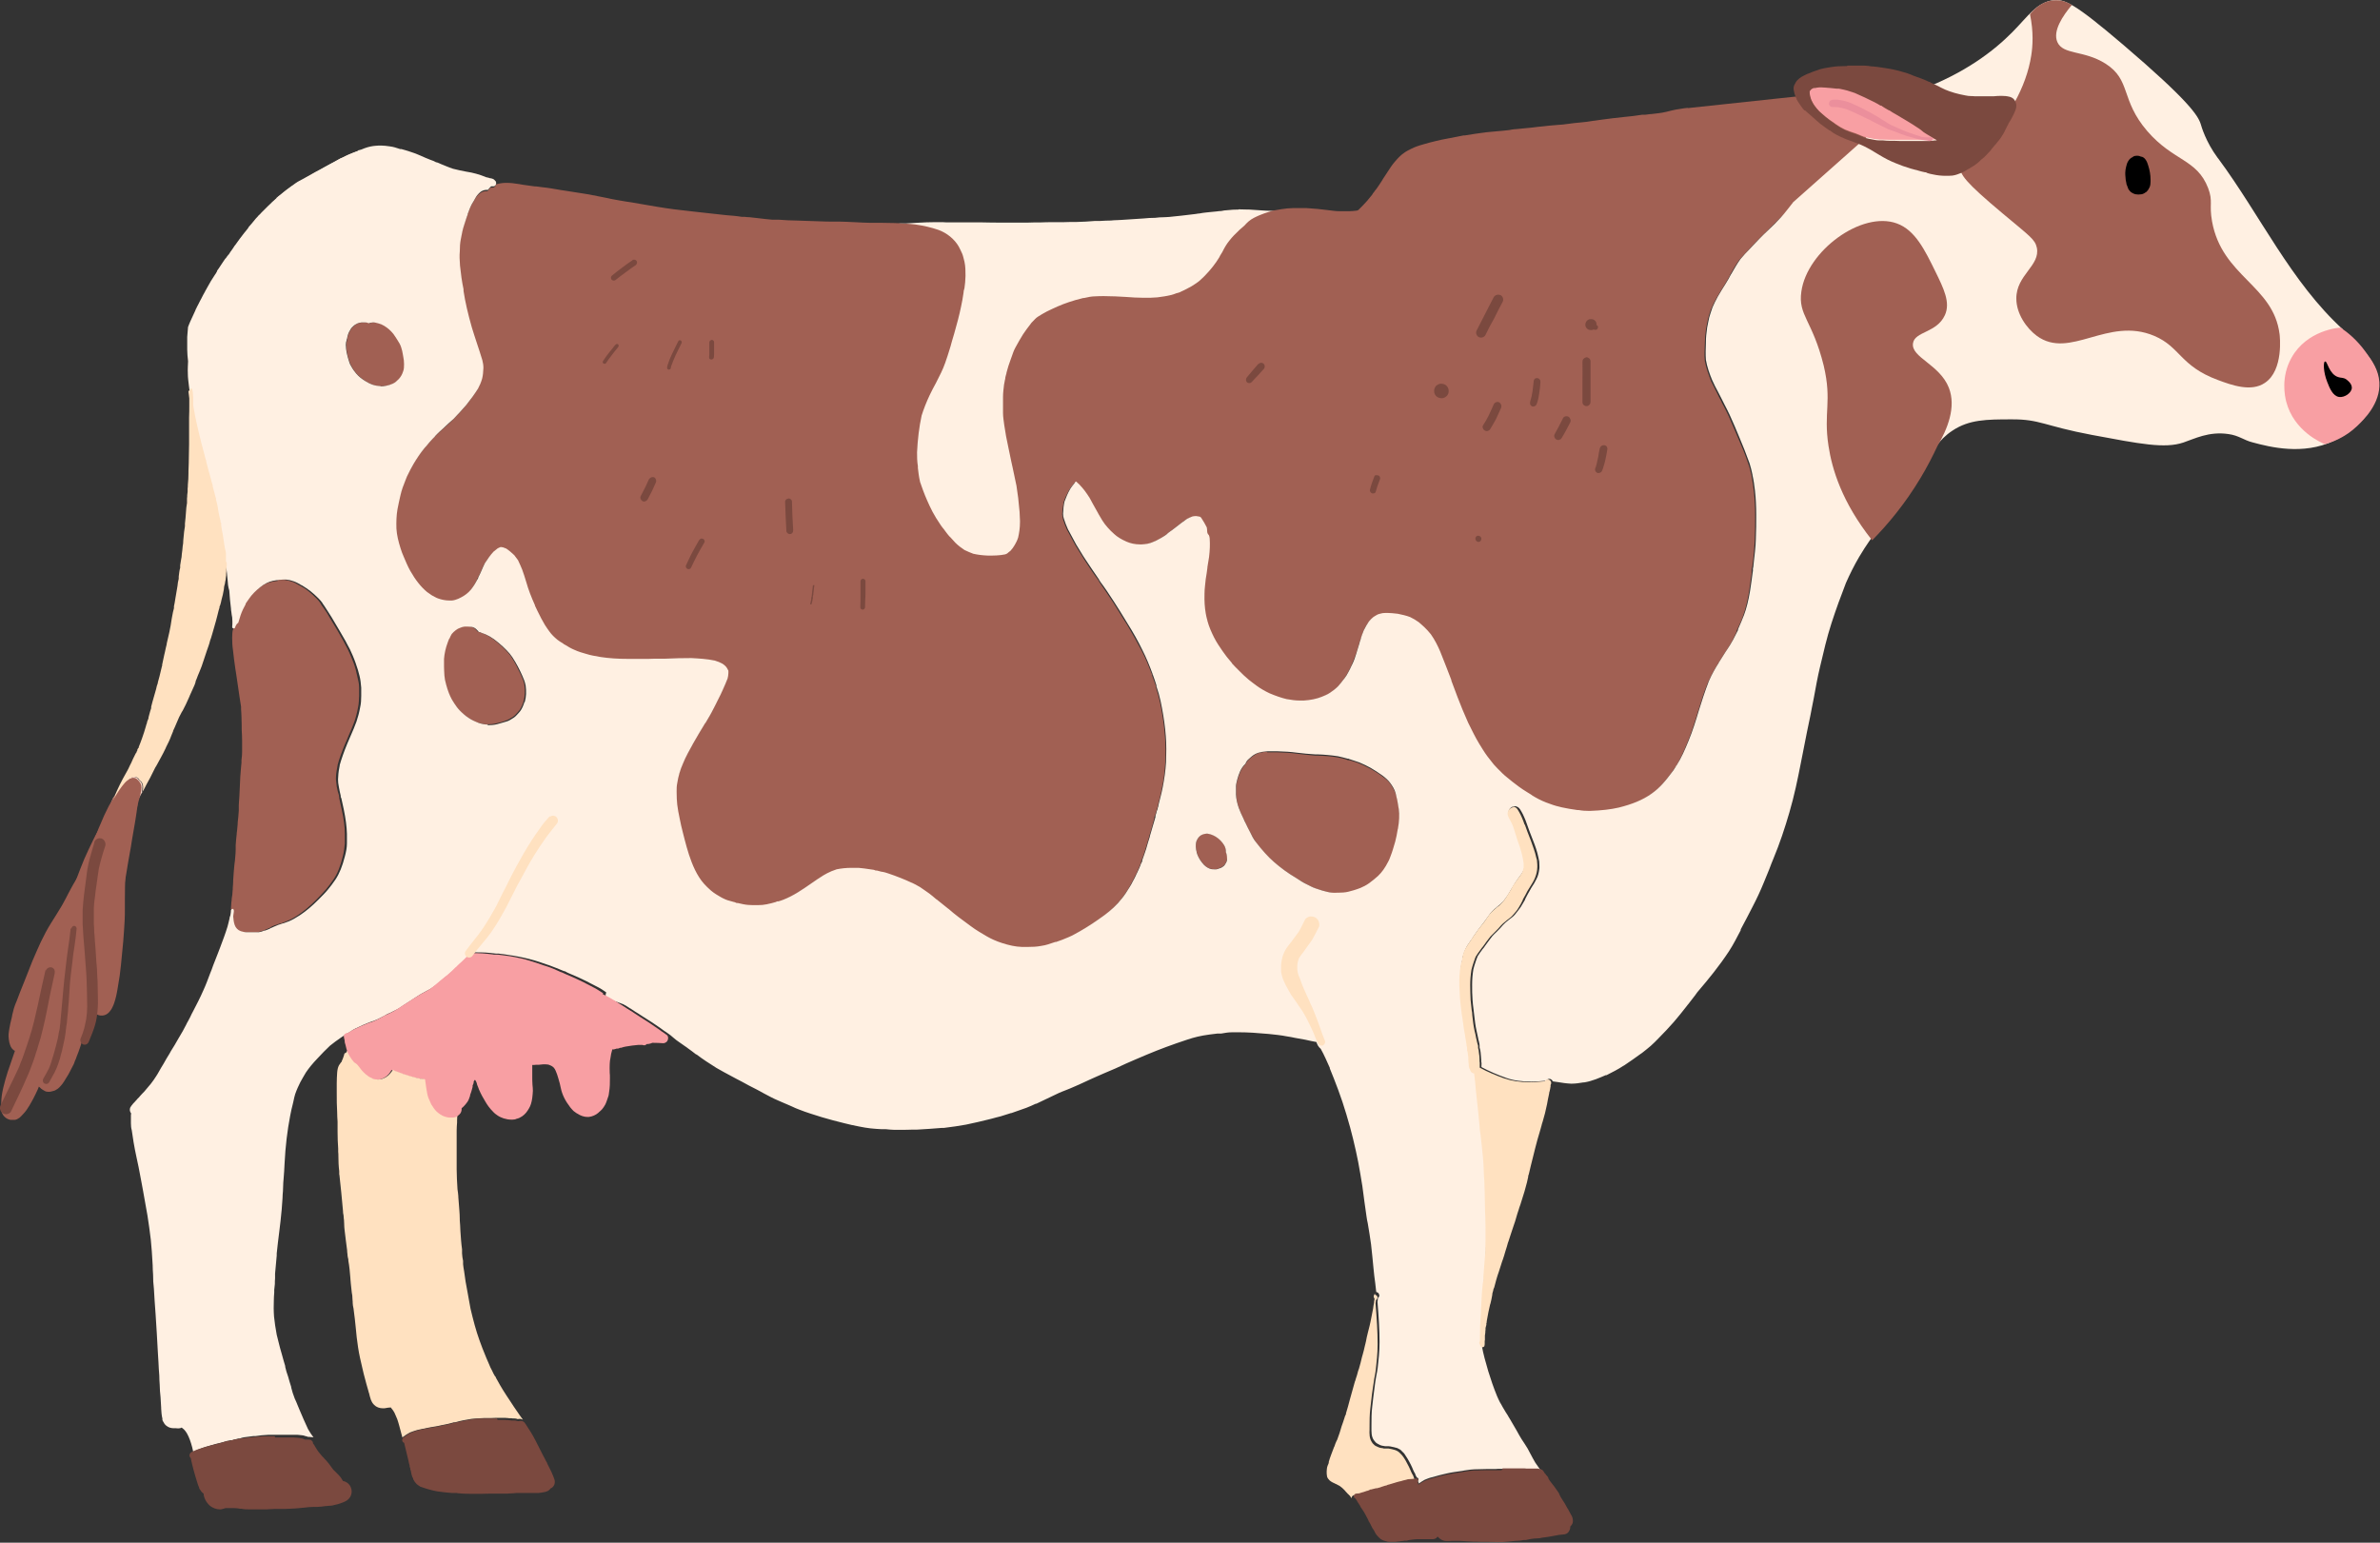 <?xml version="1.0" encoding="UTF-8"?><svg id="b" xmlns="http://www.w3.org/2000/svg" viewBox="0 0 114.92 74.5"><rect x="0" y="0" width="114.92" height="74.5" fill="#333333" stroke="none"/><g id="c"><g id="d"><g id="e"><path d="M59.81,10.12c-.19,0-.37,.01-.54,.03-.1,0-.2,.02-.3,.04-.07,0-.15,.01-.22,.02-.17,.01-.33,.04-.5,.05-.11,.01-.23,.03-.34,.05-.05,0-.1,.01-.15,.02-.17,.02-.33,.04-.5,.06-.09,.01-.18,.02-.26,.03l-.29,.03c-.18,.02-.35,.04-.49,.04-.15,0-.3,.01-.45,.03-.18,0-.37,.01-.55,.03l-.61,.04c-.15,.01-.31,.02-.46,.03-.06,0-.13,.01-.2,.01-.11,0-.21,.01-.31,.02-.17,0-.34,.01-.51,.02h-.25c-.3,.03-.61,.04-.91,.05-.22,0-.44,0-.66,.01h-.51c-.17,0-.35,0-.52,.01-.22,0-.43,0-.64,.01h-1.23c-.32,0-.64,0-.96-.01h-1.61c-.1,0-.2,0-.3-.01h-.46c-.45,0-.9,.04-1.34,.06h-.25c-.08,.01-.15,.01-.23,.03-.12,0-.25,0-.37,.02-.07,0-.13,.01-.2,.02-.13,.01-.27,.03-.41,.04h-.25c-.1,0-.2,0-.31,.01h-.13c-.12,.02-.25,.04-.37,.04-.06,0-.08,.05-.08,.09,0,.05,.04,.1,.09,.1h.54c.1,0,.2,.02,.3,.04,.08,.01,.18,.03,.27,.04,.13,.01,.26,.02,.39,.03,.08,0,.17,0,.25,.01h.14s-.02,.01-.02,.01c.07,0,.15,0,.22,.01h.13s-.05,.04-.08,.05h-.04c-.06,.05-.13,.08-.2,.13-.18,.11-.36,.25-.51,.43-.1,.11-.18,.23-.27,.34l-.08,.1c-.11,.14-.23,.31-.36,.52-.09,.15-.16,.32-.23,.48l-.03,.06c-.05,.12-.09,.23-.14,.35-.02,.06-.05,.12-.07,.18-.11,.28-.25,.54-.39,.79-.04,.08-.08,.16-.13,.24l-.15,.3c-.05,.09-.09,.18-.14,.27-.06,.11-.12,.22-.18,.32-.04,.08-.1,.16-.14,.23l-.02,.04c-.08,.12-.17,.25-.27,.37-.04,.06-.08,.11-.13,.17-.08,.1-.15,.19-.23,.29-.14,.18-.28,.37-.41,.57-.08,.13-.16,.25-.23,.39-.1,.19-.18,.42-.24,.68-.06,.31-.13,.68-.12,1.05,.01,.27,.06,.52,.11,.71,.04,.17,.11,.33,.17,.49l.03,.06c.08,.18,.17,.36,.25,.54l.04,.07c.06,.11,.11,.22,.17,.32v.04c.1,.17,.18,.35,.28,.52,.04,.06,.08,.13,.12,.2,.06,.09,.11,.18,.16,.28,.04,.09,.06,.2,.08,.29,.02,.07,.04,.15,.06,.22,.06,.2,.15,.4,.22,.56,.09,.2,.19,.4,.29,.6l.04,.08c.08,.18,.18,.35,.26,.5,.11,.2,.25,.45,.41,.71l.08,.14,.08,.14c.2,.35,.39,.66,.58,.92,.15,.2,.32,.4,.45,.56,.23,.26,.4,.45,.58,.63,.16,.16,.33,.3,.51,.44h.02c.19,.17,.42,.35,.65,.52,.42,.3,.87,.59,1.36,.83,.22,.11,.44,.22,.65,.3,.24,.1,.51,.19,.8,.27,.14,.04,.25,.06,.36,.08,.13,.02,.27,.04,.43,.04h0c.11,0,.23-.01,.34-.03h.01c.17-.02,.32-.06,.47-.1,.11-.04,.22-.08,.31-.13,.14-.06,.27-.13,.38-.2,.21-.13,.4-.31,.58-.53,.25-.3,.46-.66,.63-1.09,.08-.18,.13-.38,.2-.56,.02-.06,.04-.13,.05-.19,0-.04,.01-.06,.02-.09,.01-.06,.04-.13,.05-.2v-.06h.01c.01-.07,.03-.14,.04-.21,0-.04,0-.06,.01-.09,.01-.06,.02-.13,.03-.19,.02-.2,.04-.4,.05-.6,0-.18,0-.36,0-.54v-.05h.02c.13-.08,.26-.14,.39-.21-.08-.17-.14-.33-.2-.52-.01-.08-.03-.16-.04-.24,.01-.23,.04-.42,.07-.59,.06-.2,.15-.39,.27-.6,.08-.13,.16-.23,.25-.33l.05-.04s.08,.08,.13,.13c.1,.11,.18,.21,.27,.31,.09,.12,.17,.24,.24,.35,.06,.11,.12,.22,.18,.33,.07,.13,.15,.27,.23,.41,.3-.18,.54-.32,.77-.47,.25-.16,.51-.33,.77-.49l.23-.15,.15-.1,.43-.28c.13-.08,.26-.16,.39-.24,.06-.04,.13-.08,.2-.12,.2-.12,.4-.24,.6-.36,.11-.06,.22-.13,.33-.2l.29-.18c.63-.37,1.28-.77,1.92-1.16,.13-.08,.27-.17,.43-.28,.06-.04,.11-.07,.17-.11,.11-.07,.23-.15,.35-.23l.3-.21,.3-.21s.08-.06,.11-.08l.04-.02,.28-.22,.06-.05c.11-.08,.22-.18,.32-.26l.12-.1,.04-.03c.13-.11,.28-.23,.42-.35l.28-.25,.28-.25c.14-.13,.27-.26,.39-.4,.2-.22,.38-.46,.55-.68,.34-.44,.61-.86,.83-1.27,.06-.11,.11-.21,.17-.32l.04-.07s.06-.1,.08-.16l.07-.15c.08-.18,.18-.37,.25-.56,.11-.28,.2-.55,.26-.81,.06-.27,.11-.56,.13-.88,.04-.54-.11-1.11-.4-1.6-.07-.13-.17-.23-.27-.33-.11-.11-.23-.2-.33-.27-.18-.11-.37-.2-.53-.26-.42-.17-.82-.29-1.2-.36-.36-.06-.75-.11-1.2-.13-.15,0-.29-.01-.44-.02-.2-.01-.4-.03-.6-.04h-.06c-.13,0-.27-.01-.41-.01h-.05Zm-11.95,19.64c-.15-.01-.3-.06-.42-.08l-.08-.02h-.01c.06,0,.11,0,.17-.01,.19-.02,.35-.06,.49-.13,.18-.08,.33-.17,.46-.27,.1-.08,.2-.18,.28-.28,.05-.06,.1-.14,.14-.23,.04-.07,.06-.15,.08-.23v-.04c.06-.17,.05-.37-.01-.55-.03-.07-.07-.16-.13-.26-.04-.06-.08-.11-.12-.16l-.04-.04s-.04-.06-.06-.08c.01-.02,.04-.04,.06-.06,.13-.1,.26-.2,.43-.32,.13-.09,.27-.18,.42-.26l.11-.06c.29-.18,.58-.33,.92-.51,0,.04,0,.06-.01,.1-.02,.17-.04,.32-.07,.47-.04,.17-.08,.33-.11,.47-.03,.1-.06,.2-.08,.3l-.03,.08v.05s-.08,.18-.08,.18c-.02,.06-.05,.13-.08,.19-.01,.03-.02,.05-.04,.08-.03,.07-.06,.15-.1,.22v.04c-.09,.16-.18,.3-.26,.44-.15,.2-.3,.38-.44,.52-.13,.11-.27,.2-.43,.28-.15,.07-.3,.12-.44,.16-.15,.02-.3,.04-.44,.04h-.07s0-.01,0-.01Z" fill="#fff0e2"/><path d="M81.48,5.21s-.1,.01-.17,.02c-.2,.03-.35,.06-.38,.06-.13,.03-.29,.06-.47,.11-.24,.06-.49,.08-.74,.11h-.04c-.08,.01-.15,.02-.23,.03h-.15c-.29,.05-.59,.08-.89,.11-.37,.04-.73,.08-1.08,.13-.12,.01-.23,.04-.35,.05h-.02c-.23,.04-.46,.07-.7,.09-.15,.01-.3,.03-.45,.05-.22,.03-.45,.06-.68,.07-.2,.01-.42,.04-.61,.06-.17,.01-.36,.04-.54,.06-.27,.02-.55,.06-.82,.08h-.03c-.08,.01-.17,.02-.25,.04-.2,.03-.42,.04-.61,.06h0c-.18,.01-.35,.04-.53,.05-.35,.04-.68,.1-1.01,.15h-.06c-.34,.07-.69,.13-1.08,.21-.16,.04-.32,.07-.54,.13-.2,.06-.42,.11-.64,.19-.08,.03-.16,.06-.25,.11h-.01c-.12,.06-.24,.12-.35,.2-.18,.12-.32,.28-.45,.43-.13,.15-.24,.32-.35,.49-.04,.06-.07,.11-.11,.17-.04,.06-.08,.12-.12,.18l-.02,.04c-.09,.14-.18,.28-.28,.42-.05,.06-.11,.13-.15,.2h-.01s-.06,.1-.06,.1l-.05,.06c-.06,.07-.12,.15-.18,.22-.14,.16-.28,.3-.43,.45-.02,.01-.05,.02-.07,.03-.12,.02-.25,.02-.38,.03h-.47c-.2,0-.41-.04-.61-.06-.15-.01-.3-.04-.44-.05-.16-.01-.35-.03-.52-.04h-.68c-.17,0-.33,.02-.54,.05-.22,.03-.42,.07-.61,.13-.17,.05-.32,.11-.47,.17-.18,.08-.36,.16-.51,.29-.08,.07-.15,.14-.2,.2-.04,.03-.06,.05-.09,.08-.06,.06-.14,.11-.2,.18-.14,.13-.3,.29-.44,.47-.13,.16-.23,.33-.32,.51l-.02,.04-.08,.13-.03,.05-.02,.04-.02,.04c-.18,.3-.41,.59-.69,.88l-.06,.06c-.09,.08-.18,.18-.28,.25-.1,.07-.2,.14-.3,.2-.15,.08-.32,.18-.51,.26-.06,.04-.14,.06-.22,.08-.03,.01-.05,.01-.08,.03-.07,.02-.14,.04-.2,.06-.2,.05-.42,.08-.65,.11-.2,.02-.42,.02-.61,.02h-.05c-.29,0-.59-.02-.85-.04-.33-.02-.7-.04-1.06-.04-.14,0-.28,0-.42,.01-.18,0-.37,.04-.54,.08h-.04c-.25,.06-.5,.13-.7,.2-.37,.12-.73,.29-1.06,.45-.15,.08-.29,.16-.43,.25-.1,.06-.19,.17-.27,.25l-.02,.02s-.06,.06-.08,.1c-.12,.15-.24,.32-.35,.48-.12,.2-.25,.41-.37,.64-.08,.14-.13,.3-.18,.44l-.04,.11c-.09,.24-.16,.46-.21,.66,0,.04-.01,.06-.02,.09-.01,.06-.04,.12-.04,.18,0,.03-.01,.06-.02,.1h0c-.01,.08-.03,.14-.04,.21-.02,.19-.05,.39-.05,.59,0,.3,0,.55,0,.79,0,.2,.04,.4,.06,.58h0c.03,.18,.06,.37,.09,.55,.07,.37,.16,.75,.25,1.21l.06,.27c.06,.3,.13,.6,.19,.9,.06,.37,.11,.77,.15,1.26,.01,.15,.01,.3,.02,.44v.04c0,.3-.04,.54-.09,.76-.03,.08-.05,.15-.08,.2-.03,.06-.06,.11-.08,.15-.06,.11-.13,.2-.21,.29-.05,.04-.11,.08-.16,.13-.03,.01-.06,.03-.09,.04-.28,.06-.56,.06-.83,.06-.27-.01-.51-.04-.72-.09-.14-.05-.27-.11-.42-.18-.15-.1-.3-.21-.44-.35-.06-.06-.13-.15-.21-.23-.03-.03-.05-.06-.08-.08-.06-.07-.11-.13-.16-.2-.02-.03-.04-.05-.06-.08l-.02-.03c-.06-.07-.12-.15-.17-.22l-.24-.37h0s-.01-.02-.01-.02c-.05-.08-.1-.17-.15-.26-.11-.22-.2-.4-.27-.57-.06-.14-.13-.3-.19-.47l-.1-.28s-.02-.07-.04-.11c-.04-.16-.05-.26-.07-.37-.01-.11-.03-.22-.04-.32v-.09c-.04-.23-.04-.46-.04-.67,.03-.63,.1-1.21,.22-1.77,.1-.32,.23-.65,.39-.99,.09-.2,.2-.39,.3-.58h0c.1-.19,.18-.35,.25-.5,.08-.16,.14-.32,.2-.48l.02-.06c.06-.17,.12-.35,.18-.55,.04-.13,.08-.25,.11-.38l.02-.07c.07-.23,.14-.47,.2-.7,.12-.42,.22-.85,.3-1.28l.06-.38v-.04l.04-.15c.03-.18,.04-.36,.05-.59,0-.21,0-.45-.05-.68-.04-.14-.06-.27-.11-.39s-.11-.23-.17-.35c-.21-.36-.57-.65-.98-.8-.35-.12-.7-.2-1.11-.26-.15-.02-.3-.03-.45-.04h-.04c-.06,0-.12-.01-.18-.01h-.02c-.11-.01-.22-.02-.33-.02-.18,0-.37-.01-.58-.01h-.37c-.06,0-.13,0-.2,0-.24,0-.49-.02-.73-.03h-.01c-.14-.01-.28-.01-.43-.02-.2-.01-.41-.01-.61-.01h-.05c-.18,0-.37,0-.55-.01-.34-.01-.71-.02-1.18-.04-.28,0-.57-.02-.85-.04h-.32c-.25-.02-.5-.05-.74-.08h-.01c-.11-.01-.23-.03-.35-.04-.08,0-.18-.01-.26-.02h-.13c-.24-.04-.5-.06-.75-.08-.35-.04-.7-.08-1.09-.12-.18-.02-.37-.04-.54-.06-.56-.06-1.15-.13-1.73-.23-.37-.06-.74-.13-1.11-.19-.13-.02-.25-.04-.38-.06-.23-.04-.49-.08-.73-.13l-.13-.03c-.3-.06-.61-.12-.91-.18-.2-.04-.42-.06-.63-.1l-.51-.08-.2-.03c-.3-.05-.61-.11-.92-.14-.12-.01-.24-.04-.36-.04h-.01c-.25-.04-.49-.06-.74-.11-.23-.04-.44-.06-.63-.06-.18,0-.35,.03-.51,.08v.04c-.02,.06-.08,.11-.13,.11h-.11s-.03,.02-.04,.04c-.04,.04-.08,.08-.11,.13h-.07c-.11,0-.21,.04-.29,.1-.05,.04-.11,.09-.16,.15-.04,.04-.06,.1-.1,.15,0,.01-.01,.04-.03,.05l-.02,.04c-.04,.07-.08,.13-.12,.2-.08,.15-.13,.31-.19,.48v.02c-.03,.06-.05,.13-.08,.2-.04,.11-.08,.22-.12,.34-.05,.18-.1,.39-.15,.65-.04,.18-.04,.38-.05,.57h0c0,.21,0,.42,.01,.71,.04,.39,.09,.77,.15,1.15v.08c.1,.53,.23,1.09,.42,1.75,.08,.26,.16,.52,.25,.78h0s.01,.04,.01,.04c.08,.23,.17,.5,.25,.77,.03,.12,.04,.24,.05,.37,0,.18-.03,.35-.06,.5-.06,.18-.12,.34-.2,.49-.17,.27-.36,.54-.56,.78-.18,.21-.38,.43-.63,.69-.13,.13-.28,.26-.44,.4l-.13,.12-.11,.1c-.07,.06-.13,.13-.21,.21l-.02,.02h-.01s-.07,.08-.07,.08c-.12,.12-.23,.26-.33,.38l-.04,.04-.05,.06c-.19,.23-.37,.49-.51,.74-.12,.2-.2,.37-.28,.53l-.04,.08c-.03,.06-.06,.13-.08,.2-.08,.22-.18,.47-.24,.73-.05,.21-.1,.44-.14,.68-.05,.29-.07,.6-.05,.93,.01,.3,.09,.6,.2,.95,.04,.13,.09,.27,.15,.41,.09,.21,.2,.46,.32,.69,.25,.44,.51,.77,.81,1.02,.08,.06,.16,.12,.23,.16,.09,.05,.18,.11,.3,.15,.17,.06,.35,.1,.55,.1h.12c.21-.01,.39-.11,.58-.23,.17-.1,.31-.24,.43-.42,.1-.14,.18-.3,.25-.43v-.03c.07-.11,.12-.23,.17-.34,.05-.12,.1-.23,.16-.35,.14-.22,.27-.4,.42-.56,.06-.06,.13-.11,.2-.16,.04-.02,.08-.04,.13-.06h.06s.04,0,.06,.01c.06,.02,.11,.04,.16,.06,.14,.1,.27,.22,.39,.32,.07,.08,.13,.16,.18,.24,.08,.15,.15,.3,.2,.45,.06,.18,.13,.37,.2,.61,.11,.36,.25,.73,.42,1.12h0c.08,.19,.15,.37,.25,.53l.05,.09c.06,.12,.12,.23,.18,.33,.08,.13,.15,.23,.22,.32,.1,.13,.23,.26,.39,.4,.08,.06,.17,.12,.26,.17,.04,.02,.06,.04,.09,.06,.16,.1,.31,.18,.46,.25,.19,.08,.39,.14,.58,.19,.22,.06,.44,.1,.7,.15,.39,.06,.82,.09,1.37,.09,.25,0,.51,0,.69,0h.22c.18,0,.37,0,.55-.01h.27c.43-.01,.85-.02,1.27-.03,.37,.01,.75,.03,1.13,.12,.13,.04,.25,.09,.37,.15,.06,.04,.11,.07,.15,.11,.03,.03,.05,.06,.07,.09,.02,.05,.04,.09,.06,.13,0,.04,.01,.08,.01,.12,0,.09-.02,.18-.04,.27-.06,.18-.14,.35-.22,.51-.08,.17-.16,.34-.25,.52-.08,.18-.18,.36-.3,.59-.06,.11-.12,.22-.19,.33h0s-.11,.17-.11,.17h-.01c-.18,.32-.39,.66-.58,.99-.18,.32-.35,.64-.5,.99-.12,.3-.21,.61-.27,.93-.02,.14-.03,.28-.03,.41,0,.25,0,.44,.03,.63,.02,.2,.06,.42,.12,.68,.04,.21,.09,.44,.15,.66,.11,.47,.24,.96,.42,1.42,.1,.27,.23,.52,.37,.75,.13,.21,.31,.41,.56,.63,.08,.08,.18,.14,.26,.2,.16,.1,.31,.18,.46,.25,.12,.05,.24,.08,.36,.11h0l.08,.02s.06,.01,.09,.02h.06c.18,.06,.35,.08,.49,.11,.13,.01,.25,.01,.35,.01h.13c.13,0,.27-.01,.42-.04,.15-.03,.31-.07,.44-.11h.06s.06-.03,.06-.03c.08-.02,.16-.05,.24-.08,.49-.2,.92-.5,1.34-.78,.17-.12,.39-.27,.6-.4l.09-.05,.09-.05c.14-.07,.29-.13,.46-.19,.17-.04,.34-.06,.54-.06,.05,0,.1,0,.15,0h.35c.09,0,.19,.01,.28,.03l.42,.06s.09,.01,.13,.03h.06c.06,.03,.12,.04,.18,.06,.01,0,.04,0,.05,0h.04c.09,.04,.19,.06,.29,.1,.2,.07,.4,.15,.6,.22,.18,.07,.37,.16,.51,.22l.05,.02c.11,.05,.23,.11,.32,.17l.04,.02c.18,.11,.32,.21,.46,.32,.11,.08,.21,.16,.34,.26h.01s.1,.09,.1,.09c.14,.11,.28,.23,.46,.37l.03,.02c.13,.11,.32,.26,.49,.4,.2,.16,.39,.3,.58,.43,.25,.18,.53,.34,.77,.48h0c.21,.13,.45,.23,.73,.32,.34,.11,.66,.18,.97,.19h.26c.23,0,.45-.01,.66-.05,.23-.04,.46-.11,.68-.18h.04c.19-.08,.39-.15,.6-.24,.18-.08,.35-.18,.54-.28,.37-.21,.75-.47,1.19-.78,.31-.23,.6-.5,.84-.8,.14-.18,.27-.37,.37-.54,.06-.11,.12-.21,.18-.33,.02-.04,.04-.08,.06-.11,.04-.07,.07-.15,.1-.21l.04-.07c.04-.08,.07-.16,.1-.23,.01-.04,.04-.07,.05-.11h0s0-.01,0-.01c.03-.06,.06-.13,.08-.2v-.05c.08-.17,.15-.37,.2-.55,.06-.2,.12-.4,.18-.6v-.02c.1-.31,.19-.65,.26-.91v-.06s.04-.08,.04-.08c.01-.05,.03-.09,.04-.14h0c.02-.06,.04-.11,.05-.17,.01-.05,.04-.1,.04-.16,.1-.37,.18-.74,.25-1.11,.07-.41,.11-.83,.12-1.27,.02-.81-.07-1.67-.27-2.62-.05-.23-.12-.47-.19-.7v-.06c-.06-.18-.13-.35-.19-.52v-.04c-.15-.38-.3-.78-.51-1.17-.21-.4-.44-.81-.7-1.25l-.11-.17h0c-.18-.29-.37-.6-.56-.9-.22-.34-.46-.68-.67-.99v-.02s-.04-.04-.04-.04v-.02c-.23-.3-.46-.65-.68-.99-.15-.23-.28-.46-.44-.71-.11-.2-.23-.42-.35-.65l-.04-.07c-.08-.17-.14-.33-.2-.52-.01-.08-.03-.16-.04-.24,.01-.23,.04-.42,.07-.59,.06-.2,.16-.39,.27-.6,.08-.13,.16-.23,.25-.33l.05-.04s.08,.08,.13,.13c.1,.11,.18,.21,.27,.31,.09,.12,.17,.24,.24,.35,.06,.11,.12,.22,.18,.33,.07,.13,.15,.27,.23,.41l.02,.04c.06,.11,.13,.21,.19,.32,.07,.11,.15,.23,.25,.33,.09,.11,.2,.2,.32,.32,.15,.14,.35,.26,.6,.37,.18,.08,.41,.12,.65,.13h.07c.11,0,.2,0,.28-.03,.13-.04,.27-.08,.4-.14,.15-.07,.32-.16,.47-.27,.05-.04,.11-.08,.15-.12h.01s.05-.05,.05-.05c.09-.06,.18-.13,.27-.2,.18-.14,.37-.29,.56-.42,.1-.05,.18-.09,.27-.12,.06,0,.11-.01,.17-.02,.06,0,.12,.01,.18,.03,.01,0,.03,0,.04,.01l.04,.06c.1,.14,.18,.29,.26,.45,0,.06,.01,.13,.02,.2,0,.06,.04,.13,.08,.17,.01,.06,.02,.11,.04,.16,.03,.29,0,.57-.03,.9-.02,.17-.05,.33-.08,.49v.03c-.04,.18-.06,.36-.08,.54-.04,.23-.06,.47-.06,.73,0,.35,.01,.65,.06,.93,.01,.08,.04,.18,.06,.27,0,.04,.01,.06,.02,.1,.08,.3,.21,.59,.32,.8,.12,.25,.27,.47,.41,.66,.13,.19,.28,.37,.43,.55,.01,.01,.02,.02,.03,.04h.01s.01,.03,.01,.03c.04,.06,.08,.1,.13,.14l.12,.12,.12,.12c.11,.11,.24,.22,.4,.35h.01v.03c.13,.1,.25,.2,.39,.29,.18,.14,.39,.25,.63,.37,.3,.13,.56,.23,.82,.28,.22,.05,.43,.07,.64,.07,.06,0,.12,0,.19,0,.34-.02,.63-.08,.87-.18,.13-.05,.28-.12,.42-.21,.12-.08,.25-.18,.37-.3,.1-.09,.18-.2,.25-.31l.05-.06c.07-.09,.13-.2,.2-.32,.05-.08,.09-.18,.13-.26l.04-.08c.08-.18,.15-.38,.22-.56h0s.03-.08,.03-.08c.04-.13,.08-.25,.12-.39l.02-.08,.03-.08c.05-.16,.11-.31,.16-.47,.07-.16,.15-.3,.25-.43,.06-.08,.13-.15,.21-.21,.07-.05,.14-.09,.22-.13,.07-.02,.15-.04,.23-.06,.08,0,.15-.01,.24-.01,.15,0,.3,.01,.49,.04,.19,.04,.39,.08,.6,.16,.14,.06,.27,.15,.42,.25,.11,.09,.2,.17,.27,.24,.1,.09,.2,.2,.31,.34,.19,.27,.33,.56,.45,.83,.18,.47,.37,.95,.52,1.38v.03c.11,.26,.2,.54,.3,.8,.15,.4,.32,.81,.51,1.23,.08,.18,.17,.35,.26,.52,.08,.17,.17,.33,.27,.49l.17,.28h0c.15,.24,.32,.47,.54,.73,.11,.13,.24,.27,.37,.38,.02,.01,.04,.04,.06,.06,.06,.06,.11,.11,.17,.15,.2,.16,.4,.32,.61,.48,.13,.09,.26,.18,.39,.26,.05,.03,.08,.05,.13,.08,.05,.04,.11,.06,.16,.1h.01s.08,.06,.08,.06c.23,.14,.49,.24,.73,.33,.21,.08,.4,.13,.58,.17,.22,.04,.49,.1,.75,.13h.06c.16,.02,.33,.04,.5,.04h.05c.54-.01,.99-.06,1.38-.16,.65-.16,1.16-.37,1.57-.66,.23-.16,.42-.32,.56-.5,.07-.08,.15-.17,.22-.26,.08-.1,.16-.2,.27-.35,.04-.06,.08-.13,.12-.18h0s.04-.06,.04-.06h.01c.23-.38,.4-.77,.58-1.21,.2-.49,.35-.97,.5-1.47,.13-.42,.28-.92,.48-1.4,.08-.18,.16-.33,.23-.47,.08-.15,.17-.29,.25-.42h0s.01-.03,.01-.03l.03-.04c.07-.12,.15-.23,.22-.35l.07-.11,.04-.06,.06-.09c.08-.13,.17-.27,.25-.41,.08-.16,.16-.34,.23-.49v-.04c.13-.27,.23-.49,.3-.69,.12-.33,.21-.69,.29-1.15,.05-.3,.08-.61,.13-.92v-.18c.01-.07,.03-.14,.04-.2,.06-.44,.09-.83,.11-1.19,.02-.43,.02-.85,.02-1.21,0-.41-.02-.79-.06-1.16-.03-.24-.06-.49-.11-.75v-.02c-.05-.18-.08-.37-.15-.55-.15-.46-.34-.91-.49-1.25-.15-.37-.32-.73-.47-1.09-.08-.16-.17-.36-.27-.54-.03-.05-.06-.1-.08-.16l-.02-.04c-.06-.12-.13-.23-.18-.35-.1-.2-.2-.4-.3-.6-.11-.29-.24-.63-.3-.97-.03-.27-.01-.55,0-.82v-.03c0-.2,.02-.42,.06-.71,.03-.15,.06-.32,.1-.49,.04-.14,.08-.3,.16-.49,.06-.14,.15-.33,.25-.51,.13-.22,.26-.44,.39-.64,.09-.15,.18-.3,.25-.43v-.02c.14-.25,.28-.5,.45-.73,.14-.17,.3-.33,.43-.47l.16-.17c.22-.23,.44-.47,.68-.69,.28-.26,2.19-2.23,2.23-2.1l.04,.15v.03c.02,.11,.05,.21,.08,.31,.04,.14,.08,.29,.15,.47,.07,.19,.15,.4,.23,.55l.04,.09c.13,.3,.26,.6,.4,.9,.04,.08,.08,.16,.12,.24h0s.01,.03,.01,.03c.03,.06,.06,.11,.08,.17,.06,.12,.11,.24,.15,.35h0s.04,.08,.04,.08c.11,.25,.25,.5,.35,.71h0c.04,.08,.08,.15,.11,.22,.11,.21,.24,.42,.35,.61,.06,.11,.13,.21,.18,.32,.07,.12,.14,.23,.21,.35h.01c.13,.23,.25,.44,.37,.65,.03,.05,.05,.1,.08,.15l.04,.06,.02,.04v.02c.06,.08,.09,.15,.13,.22,.08,.14,.15,.28,.22,.42,.1,.24,.17,.49,.24,.73,.06,.2,.1,.42,.14,.67v.13c.03,.07,.04,.13,.08,.18,.04-.05,.08-.1,.12-.14l.02-.02s.04-.04,.06-.06c.04-.03,.07-.05,.11-.08l.07-.05s.07-.05,.11-.08c.03-.02,.05-.05,.08-.07h.01s.04-.06,.06-.07l.03-.03,.04-.04c.06-.06,.13-.12,.2-.18h.01c.04-.16,.06-.3,.1-.44v-.06s.03-.04,.03-.04v-.05s.01-.03,.01-.03c.01-.05,.03-.11,.04-.16,.04-.15,.06-.32,.08-.42v-.08c.04-.18,.09-.37,.13-.51,.05-.18,.11-.35,.16-.51l.04-.09c.05-.13,.09-.26,.14-.38,.07-.17,.14-.35,.18-.49h0s.01-.01,.01-.01c.04-.11,.08-.22,.12-.32,.14-.32,.29-.6,.45-.85,.2-.31,.37-.63,.5-.9,.08-.16,.15-.3,.2-.44,.09-.21,.17-.43,.23-.61,.07-.21,.11-.44,.13-.63,.03-.19,.04-.37,.04-.54,0-.37-.04-.74-.08-1.11-.03-.25-.06-.47-.11-.68l-.04-.15c-.03-.12-.05-.24-.08-.35l-.02-.11c-.03-.13-.06-.31-.11-.47-.05-.18-.11-.37-.18-.55-.14-.38-.32-.76-.49-1.13v-.03c-.2-.35-.37-.7-.56-1.05-3.89,.42-7.78,.83-11.68,1.25h0Z" fill="#a16053"/><path d="M61.2,36.3c-.09,0-.18,.01-.25,.03-.11,.01-.23,.04-.34,.11-.13,.08-.23,.16-.32,.25-.06,.05-.11,.12-.15,.22h-.01c-.22,.22-.31,.52-.38,.76-.04,.13-.06,.22-.06,.32,0,.14-.01,.27,0,.4,.01,.21,.06,.44,.14,.66,.06,.17,.13,.33,.23,.52,.04,.06,.06,.13,.09,.19,.08,.16,.14,.3,.22,.44,.08,.17,.17,.32,.27,.47,.3,.4,.59,.72,.89,.98,.31,.27,.66,.51,1.08,.78,.18,.11,.35,.2,.51,.29h0c.13,.07,.28,.15,.44,.2,.22,.07,.38,.12,.54,.16,.16,.04,.32,.05,.46,.06h.08c.08,0,.17,0,.25-.01,.17-.01,.35-.06,.51-.11,.11-.03,.21-.06,.32-.11,.13-.05,.27-.13,.42-.22,.16-.11,.3-.23,.43-.35,.18-.18,.35-.41,.49-.69,.04-.09,.08-.18,.12-.28,.08-.2,.15-.42,.22-.69,.05-.18,.08-.36,.12-.59,.06-.35,.06-.66,.04-.95-.04-.29-.08-.54-.15-.76-.06-.19-.17-.37-.27-.52-.08-.12-.2-.23-.37-.35-.2-.15-.38-.26-.57-.37-.16-.08-.32-.17-.54-.26-.16-.07-.34-.12-.51-.17h-.06c-.15-.06-.32-.1-.48-.13-.32-.06-.66-.08-.99-.09h-.11c-.29-.03-.57-.05-.87-.09-.29-.04-.6-.06-.98-.07h-.48Z" fill="#a16053"/><path d="M58.07,40.29c-.09,.03-.18,.11-.25,.22-.07,.12-.08,.25-.08,.37,0,.08,.02,.17,.04,.25,.01,.04,.03,.09,.04,.14,.06,.16,.16,.32,.32,.49,.1,.11,.22,.18,.34,.2,.06,.01,.12,.01,.18,.01h.07s.1-.01,.14-.04c.05-.02,.1-.05,.14-.07,.06-.04,.11-.08,.15-.14,.05-.08,.08-.16,.09-.23,.01-.12,0-.24-.06-.36v-.06c-.01-.2-.14-.36-.24-.47-.17-.18-.4-.31-.64-.35h-.06c-.06,0-.11,.01-.18,.04h0Z" fill="#a16053"/><path d="M22.56,30.24h-.15c-.06,0-.13,.02-.19,.05-.08,.03-.17,.06-.23,.12-.07,.06-.13,.12-.2,.19-.03,.04-.06,.09-.08,.15h0s-.01,.03-.01,.03c0,0,0,.01-.01,.01-.01,.03-.04,.06-.05,.08-.03,.06-.05,.12-.06,.16-.09,.24-.15,.51-.17,.77v.37c0,.13,0,.28,.02,.44,.01,.12,.04,.25,.08,.42,.08,.3,.17,.54,.28,.73,.07,.12,.15,.24,.23,.35,.08,.11,.18,.23,.33,.36,.08,.07,.18,.14,.31,.23,.13,.08,.27,.16,.42,.2,.16,.05,.3,.08,.43,.08h.01c.15,0,.3-.01,.45-.05,.13-.03,.27-.06,.42-.12,.14-.04,.26-.12,.39-.2,.05-.04,.1-.08,.14-.13,.06-.06,.11-.12,.16-.18,.08-.11,.15-.25,.2-.43,.07-.25,.08-.53,.04-.8-.03-.18-.11-.36-.17-.49-.13-.27-.28-.59-.47-.87-.08-.12-.18-.23-.27-.32h0c-.13-.14-.26-.26-.4-.37-.29-.25-.56-.4-.82-.48-.04-.01-.08-.02-.13-.04,0-.02-.02-.04-.04-.05l-.05-.05-.05-.05c-.08-.06-.16-.09-.25-.1-.05-.01-.1-.01-.15-.01h.04s0,.01,0,.01Z" fill="#a16053"/><path d="M17.48,15.58c-.16,0-.31,.07-.41,.18l-.1,.1s-.07,.11-.1,.17c-.03,.06-.05,.12-.07,.18-.01,.05-.04,.11-.04,.17v.05c-.03,.08-.04,.16-.04,.24,0,.13,.01,.25,.04,.37,.02,.15,.07,.3,.12,.44,.02,.07,.06,.15,.11,.24,.07,.13,.15,.23,.23,.33,.12,.13,.27,.25,.45,.37,.23,.14,.44,.21,.65,.23h.1c.2,0,.42-.05,.6-.13,.11-.05,.2-.13,.3-.23,.09-.1,.16-.22,.2-.35,.04-.13,.05-.24,.05-.37,0-.06-.01-.12-.01-.18-.01-.11-.03-.21-.05-.3-.02-.11-.05-.22-.08-.32-.04-.13-.11-.24-.18-.35-.06-.1-.13-.2-.2-.3-.06-.07-.12-.13-.18-.19l-.02-.02c-.06-.06-.14-.12-.23-.17-.08-.04-.15-.08-.25-.11-.12-.04-.21-.06-.3-.06-.06,0-.13,0-.21,.04-.08-.03-.14-.04-.23-.04h-.13Z" fill="#a16053"/><path d="M13.42,28.05c-.12,.01-.22,.03-.31,.05-.21,.04-.42,.14-.62,.31-.2,.16-.38,.35-.54,.56-.05,.07-.1,.15-.15,.23v.03c-.06,.08-.11,.17-.15,.25-.08,.2-.15,.38-.2,.56,0,.02,0,.04-.01,.06v.02c-.06,.04-.11,.11-.15,.18h0s-.01,.06-.03,.07c-.02,.06-.04,.13-.04,.19,0,.06-.01,.13-.01,.23,0,.2,.01,.42,.04,.61,.03,.29,.07,.59,.11,.87,.01,.11,.04,.21,.05,.32,.06,.38,.11,.77,.17,1.16,.02,.13,.04,.25,.06,.38v.04c0,.08,0,.15,.01,.23,0,.07,.01,.14,.01,.21,0,.15,.01,.29,.01,.44v.18c.01,.18,.02,.36,.02,.54v.53c0,.13-.01,.27-.03,.4v.14l-.02,.19c-.03,.31-.05,.63-.06,.96-.01,.3-.03,.6-.05,.88v.27s-.01,.13-.01,.13c-.01,.13-.02,.28-.04,.42,0,.09-.01,.18-.02,.27-.01,.09-.01,.18-.03,.27v.04c-.02,.18-.04,.37-.05,.54v.21c0,.12-.01,.24-.02,.35-.01,.13-.02,.25-.04,.37-.02,.25-.05,.5-.06,.75,0,.13-.01,.25-.02,.37,0,.06,0,.11-.01,.17,0,.12-.02,.23-.04,.35,0,.07-.01,.13-.02,.2,0,.1-.02,.21-.02,.32,.04,.01,.05,.04,.05,.08v.05c-.01,.07-.01,.15-.04,.22v.03c0,.11,.03,.25,.07,.39,.05,.15,.15,.25,.3,.3,.09,.04,.19,.05,.3,.05h.55c.09,0,.19-.04,.28-.07h.03c.08-.04,.15-.06,.23-.1,.02,0,.04-.02,.06-.03h.02s.09-.06,.13-.08c.08-.04,.15-.06,.24-.09h.01c.06-.03,.12-.05,.18-.06h.02c.09-.04,.18-.07,.27-.11,.18-.07,.35-.16,.54-.29,.3-.2,.58-.44,.87-.73,.2-.2,.35-.36,.48-.51,.11-.13,.23-.29,.36-.48,.2-.29,.33-.63,.45-1.11,.06-.23,.08-.44,.1-.63v-.46c0-.35-.05-.72-.15-1.17-.04-.19-.08-.37-.12-.55v-.06s-.01-.03-.01-.03v-.04c-.05-.14-.08-.28-.11-.43-.01-.13-.03-.25-.04-.35,0-.19,.02-.37,.06-.55,0-.04,.01-.08,.02-.11v-.03c.08-.31,.2-.63,.36-1.02,.06-.13,.12-.27,.17-.4h0c.1-.23,.2-.45,.28-.68,.07-.2,.13-.42,.18-.7,.04-.18,.04-.36,.05-.54v-.4c0-.11-.01-.2-.03-.29-.04-.18-.08-.37-.13-.57-.06-.23-.15-.46-.25-.69-.08-.2-.18-.4-.3-.61l-.04-.08c-.18-.33-.42-.74-.65-1.11l-.03-.05c-.08-.15-.18-.31-.3-.47-.04-.06-.1-.13-.13-.19l-.02-.04c-.11-.16-.25-.28-.38-.4-.06-.06-.13-.11-.2-.17-.12-.1-.25-.18-.4-.26h-.01c-.13-.08-.26-.16-.4-.2-.11-.04-.23-.06-.35-.08-.04,0-.08,0-.13,0-.07,0-.14,0-.2,.01h-.02Z" fill="#a16053"/><path d="M5.67,39.43s-.05,.01-.08,.02c-.01,.05-.03,.1-.04,.14,0,.04-.01,.06-.03,.1,0,.02-.01,.04-.02,.06,0,.02-.01,.04-.02,.06,0,.01,0,.03-.01,.04-.01,.04-.02,.08-.05,.13-.04,.06-.08,.08-.13,.11h-.06s-.06,0-.08-.01c-.04,.08-.07,.17-.11,.25-.05,.1-.1,.19-.15,.29-.14,.24-.29,.48-.44,.71-.17,.26-.35,.51-.52,.77-.08,.12-.17,.24-.25,.37-.1,.15-.18,.31-.27,.47-.08,.14-.15,.29-.23,.44-.06,.12-.13,.24-.19,.35,0-.01,.01-.04,.03-.05-.18,.3-.36,.59-.55,.89-.19,.3-.35,.61-.5,.92-.14,.31-.28,.62-.41,.93-.13,.33-.26,.66-.39,.99-.13,.32-.26,.64-.38,.97-.03,.07-.06,.13-.08,.2-.03,.09-.06,.18-.08,.28-.03,.08-.04,.18-.06,.27-.05,.2-.1,.4-.13,.61-.02,.13-.04,.26-.02,.4,0,.04,.01,.09,.02,.13,0,.06,.03,.13,.05,.2,.04,.12,.12,.23,.23,.28-.12,.34-.23,.68-.35,1.02-.08,.25-.15,.5-.21,.75s-.1,.51-.1,.77c0,.12,0,.24,.01,.35,0,.01,0,.03,.01,.04,0,.05,.02,.09,.05,.13,.01,.03,.04,.06,.05,.08,.04,.04,.07,.07,.11,.1,.05,.04,.17,.09,.23,.09s.13,0,.2,0c.07-.01,.15-.05,.22-.1,.06-.05,.11-.11,.16-.16,.13-.13,.23-.28,.32-.43,.06-.11,.13-.22,.18-.32,.08-.15,.15-.3,.22-.45,.02-.05,.04-.1,.06-.15,0,.01,.02,.03,.04,.04,.07,.08,.16,.13,.25,.18,.06,.04,.2,.04,.27,.03,.06-.01,.13-.04,.19-.05,.01,0,.03-.01,.04-.02,.05-.03,.09-.05,.13-.08,.05-.04,.11-.1,.15-.15,.11-.12,.18-.26,.27-.4,.06-.09,.11-.18,.16-.28,.05-.1,.1-.2,.15-.29,.04-.06,.06-.14,.09-.22,.03-.06,.06-.13,.08-.2,.06-.16,.13-.32,.18-.49,.06-.18,.11-.36,.17-.54,.02-.07,.04-.14,.06-.21,.04-.11,.06-.23,.09-.35,.05-.18,.09-.37,.13-.54,.03-.12,.06-.24,.08-.36,.02,.08,.05,.16,.08,.23,.06,.14,.19,.25,.35,.27,.14,.02,.28-.02,.39-.12,.04-.04,.08-.08,.11-.13,.04-.04,.06-.1,.09-.15,.04-.07,.06-.14,.09-.22,.04-.11,.06-.21,.09-.32,.04-.16,.06-.32,.09-.49,.06-.33,.11-.67,.14-1,.04-.38,.07-.76,.11-1.14,.03-.35,.05-.69,.07-1.04,.01-.18,.01-.37,.01-.54v-.47c0-.38,.01-.76,.02-1.14,0-.38,.01-.77,.03-1.15,.01-.2,.02-.41,.04-.61,.02-.01,.04-.04,.05-.06,.03-.04,.06-.09,.08-.14,.03-.06,.04-.12,.05-.18v-.17s0-.04-.01-.06c-.04-.14-.09-.28-.22-.37-.08-.06-.2-.11-.3-.11-.04,0-.06,0-.09,.01h-.01Zm-.04,2.05c-.01-.06-.04-.11-.06-.15,.04-.06,.06-.11,.1-.17,0,.07-.01,.14-.01,.21,0,.06,0,.13-.01,.2,0-.04,0-.07-.01-.1Zm-.42,5.04c.04-.38,.08-.75,.12-1.14,.07-.67,.12-1.35,.18-2.02,.03-.3,.06-.6,.08-.9,0-.1,.01-.2,.02-.3-.04,.63-.06,1.26-.1,1.88-.04,.64-.11,1.28-.18,1.92-.04,.33-.1,.66-.15,.99v.04c.01-.16,.03-.33,.04-.49h-.01Zm-2.59-.14s-.05-.01-.08-.02c.1-.23,.2-.45,.32-.67,.04-.06,.07-.13,.11-.2,.2-.33,.43-.64,.63-.97,.11-.18,.23-.37,.33-.56,.11-.2,.22-.4,.33-.6,.05-.09,.11-.18,.16-.27-.04,.23-.08,.47-.12,.71-.11,.64-.2,1.28-.3,1.92-.05,.3-.08,.61-.14,.92-.06,.3-.11,.6-.15,.9-.05,.29-.11,.58-.17,.87-.02,.12-.05,.24-.08,.36-.03,.13-.06,.27-.09,.4-.05,.18-.1,.35-.14,.54-.03,.11-.06,.2-.09,.31-.03,.08-.05,.18-.08,.26-.06,.2-.13,.4-.21,.59-.04,.1-.08,.2-.12,.3-.05,.11-.1,.21-.15,.32,0,0-.02,.04-.04,.06,0-.24,.04-.48,.06-.71,.01-.18,.06-.35,.08-.51,0-.05,.01-.09,.03-.14,.03-.08,.06-.16,.08-.25,.17-.66,.33-1.32,.5-1.98,0,.04-.01,.08-.03,.11,.08-.32,.15-.63,.22-.95,.03-.14,.06-.28,.09-.43,.02-.08,.04-.18,.06-.26,.04-.15,.08-.3,.08-.47,0-.11-.01-.22-.09-.31-.07-.08-.17-.14-.28-.16-.11-.01-.22,.02-.3,.09l-.08,.08c-.05,.06-.07,.13-.08,.2-.04,.2-.08,.4-.13,.6-.04-.03-.08-.06-.13-.08h.01Zm-1.18,4.71c.11-.32,.23-.65,.34-.98l.23-.66s-.02,.1-.04,.14c0,.01,0,.04-.01,.05-.06,.17-.11,.35-.16,.51-.05,.15-.08,.29-.13,.44-.12,.34-.23,.68-.35,1.01-.06,.16-.12,.33-.18,.49-.04,.1-.08,.2-.13,.31,0,.01-.01,.03-.02,.05,.13-.47,.3-.92,.45-1.37h.01Zm-1.02,2.31s0,0-.01,0c0,0,0,0,.01,0Z" fill="#a16053"/><path d="M6.25,37.8c-.1,.2-.17,.37-.23,.51-.02,.06-.04,.11-.06,.16l-.04,.09c-.04,.11-.09,.21-.13,.3,0,0,0,.01-.01,.03,0,.03-.01,.05-.03,.08-.08,.27-.17,.54-.25,.81-.1,.3-.2,.61-.3,.91-.05,.16-.1,.3-.15,.45-.05,.15-.11,.3-.17,.44-.11,.28-.22,.56-.33,.83-.12,.3-.25,.59-.38,.88-.24,.54-.46,1.09-.69,1.65-.23,.58-.46,1.16-.66,1.75-.1,.3-.2,.6-.3,.9-.1,.3-.19,.61-.25,.93-.01,.06-.02,.12-.03,.18-.02,.13,.07,.28,.2,.32,.15,.06,.35-.01,.41-.18,.1-.3,.2-.59,.3-.89,.1-.29,.2-.59,.3-.87,.2-.59,.42-1.17,.64-1.75,.23-.56,.45-1.14,.69-1.7,.12-.28,.24-.58,.36-.87v.18c-.04,.32-.06,.63-.08,.95,0,.15,0,.3-.01,.44,0,.08,0,.16,0,.24v.23c-.01,.12,.06,.23,.17,.28,.13,.06,.3-.01,.35-.15,.04-.08,.05-.18,.06-.27,.01-.08,.03-.15,.04-.23,.04-.15,.06-.3,.09-.44,.06-.3,.12-.6,.18-.9,.05-.28,.1-.56,.15-.85,.05-.31,.1-.63,.16-.95,.05-.25,.09-.51,.13-.77,.05-.27,.09-.54,.14-.81,.05-.27,.08-.54,.12-.8,0-.06,.01-.12,.01-.18v-.2h-.04s-.05,0-.06-.01c-.06-.04-.08-.11-.05-.17,.05-.11,.11-.21,.15-.32v-.02c0-.06-.03-.11-.06-.15-.05-.06-.13-.11-.2-.11h-.04s-.08,0-.12,.03h.01Z" fill="#a16053"/><path d="M4.89,43.08c-.11,.05-.18,.14-.24,.25-.04,.08-.06,.18-.08,.28l-.06,.25c-.01,.06-.04,.11-.05,.17-.04-.04-.08-.06-.14-.08-.08-.04-.16-.04-.25-.03-.07,.01-.15,.04-.22,.09-.02-.02-.05-.04-.08-.04-.06,0-.12,.04-.16,.07,0,0-.01,.01-.02,.03h-.09c-.12,.02-.2,.1-.25,.2-.11,.23-.23,.47-.35,.69-.13,.27-.26,.53-.39,.8-.12,.23-.23,.47-.33,.71-.1,.23-.2,.45-.29,.68-.01,.04-.04,.07-.05,.11-.08,.19,.02,.41,.21,.49,.04,.01,.06,.02,.1,.02-.22,.56-.43,1.12-.63,1.69-.17,.49-.34,.97-.5,1.45-.04,.11-.08,.22-.12,.32-.06,.16-.13,.33-.14,.51-.01,.11,0,.22-.02,.32,0,.06-.02,.13-.04,.19,0,.02-.01,.05-.01,.07-.01,.06-.01,.13,0,.19,.02,.16,.14,.3,.28,.36,.15,.06,.33,.04,.46-.07,.1-.08,.16-.2,.2-.32,.01-.04,.03-.06,.04-.1,.04-.08,.06-.16,.1-.23l.18-.44s.04-.1,.06-.16c.01,.06,.04,.12,.06,.17,.06,.11,.13,.2,.25,.25,.11,.04,.26,.05,.36,0,.08-.05,.15-.08,.21-.16,.02-.03,.04-.06,.05-.08,.12-.19,.22-.39,.3-.6,.04-.1,.08-.2,.12-.31,.03-.06,.06-.13,.1-.2,.08-.13,.16-.27,.23-.41,.06-.13,.13-.26,.18-.4,.11-.28,.21-.56,.3-.86,.13-.45,.25-.92,.36-1.38,.01,.06,.04,.11,.08,.16,.05,.06,.11,.11,.19,.14,.19,.08,.43,.01,.55-.16,.05-.07,.08-.15,.11-.23,.02-.07,.04-.14,.06-.21,.02-.07,.04-.14,.05-.21,.04-.14,.05-.28,.07-.43,.04-.32,.04-.63,.05-.95v-.53c0-.08-.01-.16-.02-.24-.01-.17-.04-.37-.15-.5,.01-.12,.02-.25,.04-.37,0-.06,.01-.12,.01-.18,.01-.15,.04-.3,0-.44-.01-.08-.05-.15-.1-.21-.07-.1-.18-.16-.3-.17h-.05c-.06,0-.13,.01-.18,.04l-.02,.02h0Z" fill="#a16053"/><path d="M113.13,15.91c-2.51-2.29-3.99-5.51-6.01-8.24,0,0-.02-.03-.04-.05-.57-.77-.78-1.5-.82-1.64-.13-.4-.58-1.12-3.73-3.81C100.16,.15,99.68-.06,99.13,.01c-.8,.12-1.18,.75-1.96,1.54-.89,.9-2.29,1.99-4.5,2.81l-6.08,5.4c-.2,.25-.39,.51-.61,.75-.18,.2-.39,.41-.67,.67-.25,.23-.46,.46-.68,.69l-.16,.17c-.13,.13-.29,.3-.43,.47-.17,.23-.31,.49-.45,.73h0s-.01,.01-.01,.01c-.07,.13-.15,.29-.25,.44-.13,.2-.26,.42-.39,.64-.1,.18-.19,.37-.25,.51-.07,.2-.12,.35-.16,.49-.04,.17-.07,.35-.1,.49-.04,.28-.06,.5-.06,.71v.03c-.01,.27-.02,.54,0,.82,.06,.35,.18,.68,.3,.97,.09,.2,.19,.4,.3,.6,.06,.11,.12,.23,.18,.35l.02,.04s.06,.11,.08,.16c.1,.18,.19,.38,.27,.54,.16,.36,.32,.71,.47,1.09,.15,.35,.33,.8,.49,1.25,.06,.18,.1,.37,.14,.55v.02c.06,.25,.09,.51,.12,.75,.04,.37,.06,.75,.06,1.16,0,.35,0,.78-.02,1.21-.01,.36-.06,.75-.11,1.19,0,.06-.01,.13-.03,.2v.13s-.01,.02-.01,.02v.02c-.04,.3-.08,.61-.13,.92-.08,.46-.17,.83-.29,1.15-.08,.21-.17,.42-.29,.69v.04c-.08,.16-.16,.32-.25,.49-.08,.14-.16,.28-.25,.41l-.06,.09-.04,.06-.07,.11c-.07,.12-.15,.24-.22,.35l-.03,.04h0s-.01,.03-.01,.03c-.08,.13-.17,.27-.25,.42-.07,.13-.15,.28-.23,.47-.19,.49-.35,.99-.48,1.41-.15,.5-.3,.99-.5,1.47-.18,.44-.35,.83-.58,1.19h-.01s-.03,.06-.03,.06h0c-.05,.07-.08,.14-.13,.2-.11,.14-.19,.25-.27,.35-.07,.08-.14,.18-.22,.26-.15,.17-.33,.34-.56,.5-.41,.29-.92,.5-1.57,.66-.39,.09-.83,.14-1.38,.16h-.05c-.17,0-.34-.01-.5-.04h-.06c-.27-.04-.54-.08-.75-.13-.18-.04-.37-.09-.58-.17-.24-.08-.49-.19-.73-.33l-.08-.05h-.01c-.06-.05-.11-.08-.16-.11-.04-.03-.08-.05-.13-.08-.13-.08-.27-.17-.39-.26-.22-.16-.42-.32-.61-.48-.05-.04-.1-.08-.17-.15-.02-.01-.04-.04-.06-.06-.13-.12-.25-.25-.37-.38-.22-.27-.39-.49-.53-.72h0s-.18-.29-.18-.29c-.1-.16-.18-.32-.27-.49-.09-.18-.18-.35-.26-.52-.19-.43-.36-.83-.51-1.23-.1-.27-.2-.54-.3-.8v-.03c-.17-.43-.35-.92-.54-1.38-.12-.28-.26-.56-.45-.83-.11-.13-.21-.25-.31-.34-.08-.07-.17-.16-.27-.24-.14-.1-.27-.18-.42-.25-.2-.08-.42-.12-.6-.16-.19-.02-.35-.04-.49-.04-.08,0-.16,0-.24,.01-.08,.01-.15,.04-.23,.06-.07,.04-.15,.08-.22,.13-.07,.06-.15,.13-.21,.21-.09,.13-.17,.27-.25,.43-.06,.15-.12,.3-.16,.47l-.03,.08-.02,.08c-.04,.13-.08,.27-.12,.39l-.02,.07c-.06,.2-.13,.4-.22,.58l-.04,.08c-.04,.08-.08,.18-.13,.26-.06,.12-.13,.23-.2,.32l-.05,.06c-.08,.11-.16,.21-.25,.31-.12,.12-.25,.22-.37,.3-.14,.1-.3,.16-.42,.21-.25,.1-.54,.16-.87,.18-.06,0-.13,0-.19,0-.21,0-.42-.03-.64-.07-.25-.06-.51-.15-.82-.28-.23-.11-.44-.23-.63-.37-.13-.09-.26-.2-.38-.29h0s-.01-.01-.01-.01c-.16-.14-.29-.25-.4-.37l-.12-.12-.12-.12s-.08-.09-.13-.14h-.01s-.01-.03-.01-.03c0,0-.01-.02-.03-.04-.16-.18-.3-.36-.43-.55-.13-.19-.29-.42-.41-.66-.11-.22-.24-.5-.32-.8,0-.03-.01-.06-.02-.08-.02-.1-.05-.19-.06-.28-.05-.28-.07-.59-.06-.94,0-.25,.04-.49,.06-.72,.03-.18,.06-.36,.08-.54v-.03c.03-.16,.05-.32,.08-.49,.04-.33,.05-.61,.03-.9,0-.05-.02-.11-.04-.16-.05-.04-.08-.11-.08-.17,0-.07-.01-.13-.02-.2-.08-.16-.16-.3-.26-.45l-.04-.05s-.02-.01-.04-.02c-.06-.01-.12-.02-.18-.03-.06,0-.11,.01-.17,.02-.08,.03-.16,.06-.27,.12-.19,.13-.38,.28-.56,.42-.09,.07-.18,.14-.27,.2l-.05,.04h-.01c-.05,.06-.1,.09-.15,.13-.16,.11-.33,.2-.47,.27-.13,.06-.26,.11-.4,.14-.08,.01-.18,.03-.28,.03h-.07c-.25,0-.46-.05-.65-.13-.25-.11-.45-.23-.6-.37-.12-.11-.23-.21-.32-.32-.1-.11-.18-.22-.25-.33l-.19-.32-.02-.04c-.08-.14-.16-.28-.23-.41-.06-.11-.12-.22-.18-.33-.07-.11-.15-.23-.24-.35-.08-.1-.16-.2-.27-.31-.05-.05-.1-.08-.13-.13l-.05,.04c-.08,.1-.17,.2-.25,.33-.12,.21-.2,.41-.27,.6-.04,.17-.06,.36-.07,.59,0,.08,.01,.16,.04,.24,.06,.18,.12,.35,.2,.52l.04,.07c.12,.23,.24,.45,.35,.65,.16,.25,.29,.49,.44,.71,.22,.34,.46,.68,.67,.99v.02s.04,.04,.04,.04v.02c.23,.3,.46,.65,.68,.99,.2,.3,.38,.61,.55,.88h0s.11,.18,.11,.18c.27,.43,.5,.84,.7,1.25,.2,.39,.36,.79,.5,1.17v.03h.01c.06,.18,.13,.35,.18,.53v.05c.08,.23,.15,.47,.2,.71,.2,.95,.3,1.81,.27,2.62,0,.44-.05,.86-.12,1.27-.06,.37-.15,.74-.25,1.11,0,.06-.02,.11-.04,.16,0,.06-.03,.11-.05,.16h0c-.01,.06-.02,.11-.04,.15l-.02,.08v.05c-.08,.27-.18,.6-.27,.92v.02c-.06,.2-.13,.4-.18,.6-.06,.19-.13,.38-.19,.55v.05c-.04,.06-.06,.13-.09,.19v.02s-.04,.07-.05,.11c-.03,.07-.06,.14-.1,.22l-.04,.08c-.03,.06-.06,.14-.1,.21-.02,.04-.04,.08-.06,.11-.06,.12-.12,.23-.18,.32-.11,.18-.23,.37-.37,.54-.23,.3-.53,.57-.84,.8-.44,.32-.82,.57-1.19,.78-.18,.1-.35,.2-.54,.28-.21,.09-.41,.17-.6,.23h-.04c-.23,.08-.45,.16-.68,.19-.2,.04-.42,.05-.66,.05h-.26c-.32-.01-.63-.08-.97-.19-.28-.09-.52-.2-.73-.32h0c-.25-.15-.52-.3-.77-.49-.18-.13-.37-.27-.58-.43-.18-.13-.36-.29-.49-.4l-.03-.02c-.18-.15-.32-.26-.46-.37l-.1-.08h-.01c-.13-.11-.23-.2-.34-.28-.15-.11-.29-.2-.46-.32l-.04-.02c-.1-.06-.21-.12-.32-.17l-.05-.02c-.15-.07-.33-.15-.51-.22-.2-.08-.39-.15-.6-.22-.1-.04-.2-.06-.29-.08h-.03c-.07-.02-.15-.04-.23-.06h-.06s-.08-.04-.13-.04l-.42-.06c-.1-.01-.2-.02-.28-.03h-.03s-.07,0-.11,0h-.2c-.27,0-.5,.03-.71,.07-.18,.06-.33,.12-.46,.19l-.09,.05-.09,.05c-.21,.13-.43,.28-.6,.4-.42,.29-.85,.59-1.34,.78-.08,.03-.16,.06-.24,.08h-.06s-.06,.03-.06,.03c-.13,.04-.29,.08-.44,.11-.14,.03-.27,.04-.42,.04h-.13c-.1,0-.22,0-.35-.01-.15-.01-.32-.05-.49-.09h-.06s-.06-.03-.09-.04l-.08-.02h0c-.12-.04-.25-.06-.36-.11-.15-.06-.3-.15-.46-.25-.08-.05-.18-.12-.26-.19-.25-.22-.43-.42-.56-.63-.15-.23-.27-.49-.37-.75-.18-.46-.3-.95-.42-1.42-.06-.23-.11-.45-.15-.66-.06-.26-.09-.47-.12-.68-.02-.18-.03-.38-.03-.63,0-.13,0-.27,.03-.41,.05-.32,.14-.64,.27-.93,.14-.35,.32-.66,.5-.99,.19-.34,.4-.68,.58-.98h.01s.1-.17,.1-.17h0c.08-.13,.14-.24,.2-.35,.12-.23,.22-.42,.3-.59,.09-.18,.18-.35,.25-.52,.08-.17,.15-.34,.22-.52,.02-.08,.04-.18,.04-.27v-.11s-.05-.09-.07-.13c-.02-.04-.05-.06-.07-.09-.04-.04-.09-.08-.15-.12-.11-.06-.23-.11-.37-.15-.38-.08-.77-.1-1.13-.12-.42,0-.85,.01-1.27,.03h-.27c-.18,0-.37,0-.55,.01h-.22c-.18,0-.44,0-.69,0-.55,0-.97-.03-1.37-.09-.27-.05-.49-.08-.7-.15-.18-.05-.39-.11-.58-.2-.15-.06-.3-.15-.46-.25-.04-.01-.06-.04-.09-.06-.09-.05-.18-.11-.26-.17-.16-.13-.29-.26-.39-.4-.07-.09-.14-.2-.22-.32-.06-.11-.12-.22-.18-.32l-.05-.1c-.09-.17-.17-.34-.25-.51v-.02c-.18-.4-.32-.76-.42-1.12-.07-.23-.13-.42-.2-.61-.06-.15-.13-.3-.2-.45-.06-.08-.12-.16-.18-.24-.12-.11-.25-.23-.39-.32-.05-.02-.1-.04-.16-.06-.02,0-.04,0-.06-.01h-.06s-.08,.04-.13,.06c-.06,.05-.13,.1-.2,.16-.15,.16-.28,.34-.42,.56-.06,.12-.11,.23-.16,.35-.05,.11-.1,.23-.16,.34v.02c-.08,.14-.16,.3-.26,.44-.12,.18-.27,.32-.43,.42-.18,.11-.37,.21-.58,.23h-.12c-.2,0-.38-.04-.55-.1-.11-.04-.2-.1-.3-.15-.06-.04-.15-.1-.23-.16-.3-.25-.56-.58-.81-1.02-.13-.23-.23-.48-.32-.69-.06-.13-.11-.27-.15-.4-.11-.35-.18-.64-.2-.95-.01-.33,0-.64,.05-.93,.04-.23,.1-.47,.14-.66,.06-.27,.15-.51,.24-.73,.03-.07,.06-.14,.08-.2l.04-.08c.08-.16,.16-.33,.28-.53,.15-.25,.32-.51,.51-.74l.05-.06,.04-.04c.1-.12,.21-.26,.33-.38l.07-.07h.01s.02-.04,.02-.04c.08-.08,.14-.15,.21-.21l.11-.1,.13-.12c.15-.14,.3-.28,.44-.4,.25-.26,.45-.48,.63-.69,.2-.25,.39-.51,.56-.78,.08-.15,.15-.31,.2-.49,.04-.16,.05-.32,.06-.51,0-.13-.02-.25-.05-.37-.08-.27-.17-.54-.25-.78h0s-.01-.03-.01-.03c-.08-.25-.17-.51-.25-.78-.19-.67-.32-1.23-.4-1.76v-.08c-.08-.37-.13-.76-.17-1.14-.02-.28-.03-.49-.01-.69h0c0-.2,.01-.4,.05-.59,.05-.27,.09-.47,.15-.65,.04-.12,.07-.23,.11-.34,.02-.06,.05-.13,.07-.2v-.02c.06-.17,.12-.33,.2-.48,.04-.07,.08-.13,.12-.2l.02-.04s.02-.04,.03-.05c.03-.05,.06-.11,.1-.15,.05-.06,.1-.11,.15-.15,.08-.06,.18-.1,.29-.1h.07s.07-.09,.11-.13c.01-.01,.03-.02,.04-.04h.11c.06,0,.11-.04,.13-.11,.01-.05,.01-.12-.04-.16,0,0-.01-.01-.03-.03-.01-.01-.04-.04-.06-.05-.04-.02-.08-.03-.13-.04-.04,0-.07-.01-.11-.03-.02,0-.04,0-.05-.01-.04,0-.06-.01-.1-.03-.28-.11-.58-.2-.92-.25-.2-.04-.42-.08-.64-.14-.11-.04-.23-.08-.32-.12-.06-.02-.12-.05-.17-.07-.04-.01-.06-.03-.1-.04-.06-.03-.13-.06-.19-.08h-.03c-.08-.05-.16-.08-.25-.11-.04-.01-.07-.03-.1-.04l-.15-.06c-.25-.11-.49-.22-.75-.3-.14-.05-.29-.09-.43-.13h-.06c-.18-.06-.33-.11-.5-.13-.15-.02-.28-.04-.42-.04-.08,0-.17,0-.25,.01-.17,.01-.36,.05-.55,.12-.32,.12-.67,.27-1.06,.45-.14,.06-.28,.15-.41,.22-.06,.03-.12,.06-.18,.09-.09,.05-.18,.1-.27,.15l-.17,.1c-.08,.05-.16,.1-.25,.15-.1,.06-.21,.12-.32,.18-.05,.03-.1,.05-.15,.08-.18,.1-.35,.2-.51,.3l-.27,.17s-.07,.06-.11,.08c-.06,.05-.13,.1-.2,.16-.01,.01-.04,.03-.05,.04-.04,.03-.06,.06-.1,.08-.04,.04-.08,.06-.11,.09h-.01s-.01,.03-.02,.04c-.06,.06-.13,.12-.2,.18-.02,.01-.04,.04-.06,.06-.04,.04-.08,.08-.13,.13-.01,.01-.04,.04-.06,.06-.04,.04-.07,.07-.11,.11-.04,.04-.07,.07-.11,.11-.01,.02-.04,.04-.06,.06-.04,.05-.08,.09-.13,.13-.01,.01-.03,.04-.04,.05-.07,.07-.14,.15-.2,.23-.01,.01-.04,.04-.05,.06-.04,.05-.08,.09-.11,.13-.01,.02-.04,.04-.05,.06,0,0,0,.01-.01,.01-.02,.03-.04,.06-.06,.08-.04,.05-.08,.1-.12,.15-.01,.02-.04,.04-.05,.06-.08,.11-.15,.2-.23,.3-.06,.08-.12,.16-.18,.25-.01,.02-.03,.04-.04,.06h-.01s-.05,.08-.07,.11c-.04,.05-.08,.11-.11,.16-.01,.01-.03,.04-.04,.05,0,0,0,.01-.01,.02-.05,.08-.1,.16-.15,.23-.04,.06-.07,.11-.11,.16-.06,.09-.12,.18-.18,.27-.04,.06-.08,.13-.13,.19l-.1,.14s-.01,.03-.03,.04c-.06,.09-.12,.18-.18,.28-.01,.02-.02,.04-.04,.06,0,0,0,.01-.01,.02-.01,.02-.03,.04-.04,.07,0,.01-.01,.03-.02,.04,0,.02,0,.04-.01,.06-.01,.12-.04,.23-.04,.35v.11c-.04,.18-.06,.37-.08,.55-.02,.17-.04,.35-.05,.54-.01,.37-.02,.75,0,1.11,0,.22,.02,.43,.04,.64,.01,.16,.02,.32,.03,.47,.01,.25,.03,.5,.04,.74l.02,.38c.01,.2,.04,.4,.06,.6,.01,.16,.04,.33,.05,.49,0,.06,0,.13,.01,.19,0,.11,.01,.23,.03,.34,.02,.24,.05,.44,.08,.64,.03,.17,.05,.35,.08,.53,.01,.08,.03,.18,.04,.27,.01,.1,.03,.19,.05,.29,.07,.39,.15,.75,.24,1.09,.1,.37,.17,.72,.22,1.05,.02,.19,.04,.35,.04,.5,0,.17,0,.34,0,.5v.04c0,.22-.01,.44-.03,.66,0,.17-.02,.35-.02,.52v.8s.04,.08,.04,.12v.08s0,.05-.01,.07v.03c0,.1,.01,.2,.02,.3,0,.09,.01,.18,.02,.27,0,.09,.01,.18,.01,.27s.01,.18,.01,.27c.02,.27,.04,.56,.08,.85,0,.06,.01,.12,.02,.18,.01,.08,.02,.18,.04,.26,0,.06,.01,.13,.01,.2,0,.08,0,.17-.01,.25,0,.02,0,.04,.01,.05,.01,.01,.04,.03,.06,.03,.05,0,.08-.04,.08-.08h0c.04-.1,.09-.16,.15-.2v-.02s.01-.04,.02-.06c.05-.18,.11-.37,.2-.56,.04-.08,.09-.18,.13-.25v-.03c.06-.08,.11-.16,.16-.23,.15-.22,.34-.4,.54-.56,.21-.17,.42-.27,.62-.31,.09-.01,.19-.04,.31-.05,.06,0,.12-.01,.2-.01,.05,0,.08,0,.13,0,.12,.01,.24,.04,.35,.08,.15,.05,.28,.13,.4,.2h.01c.14,.09,.27,.17,.4,.27,.07,.06,.13,.11,.2,.17,.13,.12,.27,.25,.38,.4l.02,.04s.09,.12,.13,.19c.11,.16,.2,.32,.3,.47l.03,.05c.23,.37,.46,.79,.65,1.11l.04,.08c.12,.21,.22,.41,.3,.61,.1,.23,.18,.47,.25,.69,.06,.2,.11,.4,.13,.57,.01,.09,.02,.18,.03,.29v.08c0,.08,0,.19,0,.29v.03c0,.18-.01,.37-.05,.54-.05,.28-.11,.49-.18,.7-.08,.23-.18,.45-.27,.66h0c-.06,.14-.12,.28-.18,.42-.16,.39-.27,.71-.36,1.02v.03s-.01,.07-.02,.11c-.04,.18-.05,.37-.06,.55,0,.11,.01,.22,.04,.36,.02,.14,.06,.29,.09,.43v.06s.03,.06,.03,.06c.04,.18,.08,.36,.12,.55,.09,.44,.14,.82,.15,1.17v.46c0,.2-.04,.41-.1,.63-.12,.47-.26,.82-.45,1.11-.13,.19-.25,.35-.36,.48-.13,.16-.28,.31-.48,.51-.29,.29-.57,.53-.87,.73-.2,.13-.37,.23-.54,.3-.09,.04-.18,.06-.27,.1h-.02c-.06,.02-.12,.04-.18,.06h-.01c-.08,.04-.16,.06-.24,.1-.05,.02-.09,.04-.13,.06h-.02s-.05,.04-.06,.04c-.08,.04-.15,.06-.23,.09h-.03c-.09,.04-.19,.07-.28,.08h-.55c-.11,0-.21-.02-.3-.05-.15-.05-.25-.16-.3-.3-.05-.14-.06-.28-.07-.4v.05s0-.08,0-.08c.01-.07,.02-.14,.03-.22v-.05s-.01-.08-.06-.08h0s-.07,.02-.08,.06h0c0,.08-.01,.14-.02,.2,0,.05-.02,.09-.04,.14,0,.02-.01,.05-.01,.07-.04,.15-.06,.28-.1,.4h0c-.1,.33-.22,.64-.35,.99-.08,.23-.18,.45-.26,.67-.05,.13-.11,.27-.15,.4l-.08,.2c-.1,.27-.2,.54-.32,.8-.16,.37-.35,.73-.49,1-.05,.1-.11,.2-.15,.3-.04,.06-.06,.13-.1,.19-.04,.06-.06,.11-.09,.17-.06,.11-.11,.21-.17,.32-.13,.23-.27,.45-.39,.67-.06,.1-.12,.19-.18,.29l-.06,.11c-.1,.16-.2,.33-.3,.51-.04,.06-.07,.12-.11,.18-.08,.13-.15,.28-.24,.41-.08,.12-.16,.25-.26,.37-.11,.13-.22,.26-.32,.38-.06,.06-.13,.13-.19,.2-.04,.05-.08,.1-.13,.14-.02,.03-.05,.06-.07,.08-.03,.04-.06,.06-.08,.09-.02,.02-.04,.04-.06,.06l-.03,.04s-.08,.09-.11,.15c-.04,.09-.03,.2,.04,.29,0,.03-.01,.05-.01,.08v.4c0,.11,.01,.23,.04,.33,.03,.2,.06,.4,.09,.59,.04,.24,.09,.49,.14,.72,.04,.16,.06,.31,.1,.47,.04,.21,.08,.42,.12,.63,.04,.18,.06,.35,.1,.54,.08,.47,.15,.83,.21,1.18,.06,.41,.12,.78,.16,1.16,.04,.36,.06,.73,.09,1.23,0,.15,.01,.3,.02,.45,0,.23,.01,.46,.04,.69,.02,.4,.05,.8,.08,1.21,.04,.61,.08,1.25,.11,1.85l.03,.49c.01,.21,.02,.43,.04,.64,0,.16,.01,.3,.02,.45,0,.2,.02,.39,.04,.59,.01,.17,.02,.35,.03,.51v.04c.01,.16,.02,.33,.06,.49v.07s.03,.06,.03,.06c.04,.08,.09,.16,.17,.22,.09,.07,.21,.11,.32,.11h.11s.08,.01,.13,.01c.06,0,.12-.01,.17-.04,.04,.03,.08,.06,.11,.09,.06,.06,.11,.13,.15,.2,.1,.18,.18,.4,.25,.67,.02,.08,.04,.18,.06,.27,.01-.05,.05-.08,.1-.11,.1-.04,.2-.09,.31-.13,.12-.04,.23-.08,.32-.1,.12-.04,.24-.06,.35-.1,.08-.02,.17-.04,.25-.06l.11-.03c.06-.01,.12-.04,.18-.05l.18-.04h.08c.06-.03,.11-.04,.17-.05,.04-.01,.08-.02,.12-.03h.06c.07-.03,.14-.05,.21-.06,.15-.02,.31-.04,.46-.06h.1c.18-.03,.39-.05,.61-.06h1.39s.09,0,.13,.01c.04,0,.06,.01,.1,.01,.06,0,.11,.02,.17,.04,.05,.01,.09,.02,.13,.04h.06s.1,.01,.1,.01c0,0,.06,0,.08,.01,.01,0,.02,0,.03,.01-.1-.13-.19-.27-.27-.41-.15-.31-.28-.63-.41-.93-.04-.08-.06-.16-.1-.24-.04-.1-.08-.2-.13-.3-.07-.18-.13-.36-.17-.53v-.03c-.06-.17-.1-.33-.15-.5-.01-.04-.03-.08-.04-.12-.01-.04-.03-.08-.04-.12-.02-.08-.04-.16-.06-.23v-.04c-.06-.19-.11-.38-.16-.56-.06-.2-.12-.42-.17-.63-.03-.11-.05-.22-.08-.32-.06-.31-.1-.61-.13-.88-.02-.27-.02-.55-.01-.78,0-.13,.01-.25,.02-.38v-.13c.01-.1,.02-.19,.03-.28,0-.1,0-.19,.01-.28v-.22c.03-.29,.05-.59,.08-.88v-.1c.04-.34,.07-.68,.12-1.03,.05-.35,.08-.7,.12-1.09,.01-.18,.03-.35,.04-.55,0-.11,.01-.22,.02-.33,0-.08,.01-.16,.01-.25,0-.11,.01-.22,.02-.33,.02-.25,.04-.51,.05-.78,.04-.8,.13-1.57,.27-2.29,.04-.2,.08-.4,.13-.58l.03-.13c.02-.11,.05-.23,.08-.33,.08-.23,.17-.42,.25-.58,.08-.15,.17-.3,.27-.47,.15-.22,.32-.43,.56-.68,.2-.22,.4-.42,.6-.61,.16-.13,.35-.27,.57-.42,.07-.04,.13-.08,.2-.13l.13-.08s.06-.04,.1-.06c.08-.06,.16-.11,.23-.14,.27-.13,.49-.23,.7-.31,.04-.01,.07-.02,.11-.04,.02,0,.05-.01,.07-.02,.06-.02,.12-.05,.17-.07,.13-.06,.27-.14,.39-.2l.06-.04h.01s.08-.05,.13-.06c.13-.06,.25-.12,.36-.18,.12-.06,.24-.15,.36-.23l.08-.05s.04-.03,.06-.04c.08-.05,.17-.11,.25-.16h0l.09-.06,.03-.02h0c.13-.08,.27-.18,.41-.25,.11-.06,.22-.12,.33-.18,.05-.03,.1-.06,.14-.09,.02-.01,.05-.04,.07-.05,.12-.08,.23-.18,.33-.27,.06-.05,.12-.1,.18-.15,.08-.07,.18-.14,.26-.21,.12-.11,.24-.22,.35-.32h0l.05-.05s.08-.07,.11-.11l.06-.05h.01c.12-.12,.23-.23,.35-.35,.04-.04,.08-.08,.11-.12h.2c.13,0,.3,0,.46,.01,.16,.01,.32,.03,.5,.05h.13s.06,.01,.06,.01c.13,.01,.25,.03,.37,.05,.37,.05,.72,.12,1.04,.2,.32,.08,.67,.2,.92,.29h.01c.25,.09,.51,.2,.76,.3h.03s.13,.07,.13,.07l.09,.04c.29,.12,.58,.25,.88,.4l.09,.05c.1,.05,.22,.11,.33,.17,.17,.08,.32,.18,.42,.25l.05,.04h.01s0,.03-.01,.04c0,.01-.01,.03-.01,.04,0,.02-.01,.04-.01,.06,0,.04,0,.06,.02,.09,.02,.05,.06,.08,.11,.1,.15,.05,.27,.08,.38,.12,.11,.04,.23,.08,.35,.13,.11,.06,.23,.13,.33,.2h.01s.08,.06,.12,.08c.08,.06,.17,.11,.25,.16,.08,.05,.15,.1,.23,.15,.32,.2,.6,.38,.85,.56,.07,.05,.15,.11,.22,.16h.01c.08,.06,.17,.12,.25,.18,.06,.05,.13,.11,.19,.16,.06,.05,.13,.11,.21,.16,.1,.07,.2,.14,.3,.21,.05,.04,.1,.06,.14,.1,.13,.09,.27,.2,.4,.3h.02c.3,.23,.61,.43,.96,.65,.23,.13,.46,.26,.69,.38,.09,.05,.19,.1,.28,.15,.08,.04,.16,.08,.25,.13,.23,.13,.48,.26,.72,.38,.11,.06,.23,.12,.33,.18,.23,.12,.46,.25,.7,.35l.3,.13c.07,.03,.14,.06,.21,.09,.05,.02,.11,.05,.16,.07,.11,.05,.23,.11,.35,.15,.35,.14,.72,.25,1.1,.37,.36,.11,.72,.2,1.08,.29,.23,.06,.46,.11,.72,.16,.2,.04,.37,.07,.55,.09,.18,.02,.35,.03,.53,.04h.21c.13,.01,.26,.03,.39,.03h.25c.23,0,.46,0,.69-.01h.19c.39-.02,.78-.05,1.16-.08h.11c.4-.05,.76-.1,1.08-.16,.39-.08,.77-.17,1.09-.25l.16-.04c.13-.04,.27-.07,.42-.11,.17-.05,.35-.11,.51-.16h.02c.22-.08,.46-.16,.71-.25,.15-.06,.32-.13,.46-.2h.03c.3-.15,.6-.28,.88-.42l.21-.1c.11-.05,.22-.09,.32-.13,.06-.02,.13-.05,.2-.08,.18-.07,.36-.16,.57-.25,.13-.06,.26-.12,.39-.18,.23-.1,.46-.21,.7-.31,.39-.16,.75-.32,1.06-.47,.31-.14,.63-.27,.93-.4l.12-.05c.55-.23,1.16-.46,1.92-.71,.15-.05,.32-.1,.49-.14,.17-.04,.35-.07,.56-.1,.13-.01,.27-.04,.4-.05h.18c.2-.04,.37-.06,.54-.06h.32c.42,0,.87,.03,1.42,.08,.28,.03,.6,.06,.9,.12,.13,.02,.25,.04,.38,.07,.17,.03,.33,.06,.5,.09,.18,.04,.35,.08,.53,.11,.02,.06,.05,.13,.08,.18,.04,.06,.08,.11,.13,.15,.17,.3,.3,.61,.44,.92v.03c.25,.61,.56,1.4,.8,2.22l.02,.07c.11,.36,.21,.73,.3,1.1,.1,.4,.18,.78,.25,1.13,.07,.37,.13,.73,.2,1.16,.06,.48,.13,.97,.2,1.46,.01,.11,.04,.23,.06,.33,.06,.33,.11,.68,.16,1.02,.04,.37,.08,.74,.12,1.18,.02,.23,.05,.46,.08,.68,.01,.15,.04,.29,.05,.44,0,0,.06,.01,.07,.04h.03s.04,.07,.05,.11c0,.04,0,.07-.03,.1-.01,.01-.03,.03-.04,.04,0,.04,0,.06-.01,.1,0,.03,0,.05-.01,.08,.06,.73,.1,1.35,.1,1.95,0,.45-.05,.9-.09,1.25-.02,.13-.04,.27-.07,.4-.04,.19-.06,.4-.08,.54-.04,.32-.08,.61-.11,.9-.04,.31-.04,.64-.04,.93v.1c0,.22-.01,.43,.11,.61,.03,.04,.06,.08,.09,.11,.06,.06,.12,.08,.21,.13,.08,.04,.16,.04,.25,.06h.17s.08,.01,.08,.01c.12,.02,.23,.05,.34,.08,.05,.03,.1,.05,.15,.08,.06,.06,.12,.12,.18,.18,.11,.16,.21,.32,.32,.54,.05,.09,.08,.18,.12,.27l.04,.08s.02,.05,.04,.07l.02,.04v.03s.01,.01,.01,.01c.02,.04,.04,.08,.06,.12,.04,0,.08,.04,.08,.08,0,.03,0,.05-.03,.07,.01,.04,.02,.06,.04,.1,0,.01,0,.03,.01,.04,.09-.06,.18-.13,.28-.18,.05-.02,.1-.04,.15-.06h0c.06-.03,.13-.04,.19-.06,.27-.08,.49-.13,.7-.18,.25-.06,.5-.09,.78-.13l.1-.02c.1-.01,.19-.03,.28-.04,.11-.01,.23-.02,.32-.02h.06c.13,0,.27-.01,.41-.01h.29c.1,0,.2,0,.27-.01h.28c.09,0,.18,0,.27,0h.87s.16,.01,.16,.01h.26s.06,.01,.1,.02h.04s.04,.02,.05,.04c.01,0,.04,.01,.05,.04h0s.02,.05,.04,.06c0,.01,.01,.02,.03,.04,0,0,0,.01,.01,.02h.01s0,.03,.01,.03c-.08-.12-.16-.23-.23-.33-.12-.16-.21-.3-.28-.44-.07-.13-.16-.3-.25-.47-.08-.14-.18-.28-.27-.42l-.02-.03c-.08-.13-.16-.27-.23-.4l-.04-.07c-.1-.18-.2-.35-.28-.48-.04-.07-.09-.14-.13-.22-.05-.08-.11-.16-.15-.24-.06-.09-.11-.19-.16-.28l-.05-.08c-.05-.11-.11-.21-.15-.32-.16-.39-.3-.8-.42-1.19-.06-.2-.12-.41-.18-.64-.05-.2-.1-.4-.13-.59v-.03s-.02-.05-.02-.08c-.03-.02-.04-.06-.04-.08,0-.04,0-.07,.03-.1h0v-.2c0-.18,0-.38,.01-.56,0-.22,.02-.43,.04-.64v-.16c0-.11,.01-.23,.02-.33,.01-.31,.04-.63,.06-.9h0s.01-.15,.01-.15v-.13s.01-.09,.01-.09c.04-.37,.06-.76,.08-1.14v-.13c0-.15,.02-.3,.02-.45v-.59c0-.16,0-.32-.01-.47v-.04c0-.22-.01-.44-.02-.65,0-.43-.01-.81-.03-1.16,0-.1-.01-.19-.02-.29,0-.08-.01-.17-.01-.25,0-.15-.01-.36-.04-.59-.04-.35-.07-.7-.11-1.04,0-.1-.02-.2-.04-.3v-.13s-.01-.01-.01-.01c-.02-.2-.05-.41-.06-.61-.04-.37-.08-.73-.12-1.12-.02-.23-.05-.48-.08-.78-.08-.01-.15-.07-.18-.13,0-.01-.01-.04-.02-.06-.02-.04-.04-.08-.05-.13,0-.04,0-.06-.01-.1-.01-.08-.01-.18-.02-.26v-.08c0-.07-.02-.16-.04-.24,0-.04-.01-.07-.01-.11s-.01-.09-.01-.13c0-.05-.02-.1-.03-.15,0-.03-.01-.06-.01-.08l-.02-.12c-.02-.13-.05-.25-.06-.37-.05-.25-.08-.5-.11-.74-.01-.08-.02-.17-.04-.26-.05-.35-.08-.68-.09-.99-.01-.39-.01-.71,.01-.99,.01-.18,.05-.37,.09-.56v-.05c.04-.13,.07-.26,.13-.38,.06-.15,.16-.29,.25-.42l.04-.05s.06-.08,.08-.13c.06-.08,.12-.18,.18-.26,.08-.12,.18-.24,.28-.37,.1-.12,.18-.25,.27-.37l.03-.04c.09-.14,.21-.27,.39-.41l.03-.03c.1-.08,.2-.16,.28-.25s.15-.2,.22-.3c.06-.09,.11-.19,.17-.29l.04-.06c.09-.16,.18-.3,.28-.44l.03-.04c.08-.11,.17-.22,.23-.34,.03-.06,.05-.13,.06-.2,0-.06,.01-.13,0-.21-.03-.25-.08-.51-.19-.82-.04-.1-.06-.19-.1-.28-.06-.19-.13-.38-.18-.57-.04-.11-.08-.2-.11-.28-.04-.08-.08-.17-.13-.25l-.04-.08c-.04-.06-.04-.14-.01-.22,.02-.08,.08-.14,.15-.18,.04-.02,.08-.04,.13-.04,.11,0,.21,.06,.27,.16,.02,.04,.04,.06,.06,.1,.05,.08,.09,.17,.13,.26,.05,.11,.1,.23,.13,.33,.08,.24,.18,.49,.3,.8,.1,.25,.2,.53,.26,.82,.01,.07,.03,.14,.04,.2h0c0,.09,.01,.16,.01,.25,0,.05,0,.1-.01,.14-.02,.16-.06,.32-.13,.45-.07,.15-.15,.28-.25,.43-.05,.09-.11,.19-.18,.32-.04,.08-.08,.16-.12,.23v.02c-.08,.13-.14,.25-.22,.37-.08,.11-.17,.23-.27,.35-.08,.1-.2,.18-.3,.26-.1,.08-.2,.16-.28,.25-.08,.1-.18,.2-.28,.3l-.04,.04c-.06,.06-.13,.12-.19,.19-.12,.15-.23,.31-.35,.47-.04,.06-.08,.12-.13,.17-.08,.11-.16,.22-.23,.33-.04,.1-.08,.2-.11,.3-.04,.11-.07,.23-.1,.34-.04,.25-.06,.49-.06,.74s0,.49,.02,.73c.01,.16,.03,.32,.05,.47,.01,.08,.02,.18,.03,.26,.03,.28,.06,.52,.11,.75,.03,.12,.05,.25,.08,.37,0,.05,.02,.09,.03,.13,.01,.07,.04,.15,.04,.22v.11c.03,.08,.04,.16,.05,.23,.01,.11,.02,.23,.03,.36,0,.02,0,.04,0,.06,0,.02,0,.05,.01,.07,0,.04,.01,.08,0,.13v.09c.37,.2,.77,.37,1.19,.52,.36,.13,.75,.18,1.2,.18,.22,0,.45-.01,.7-.04h.04c.03-.06,.08-.09,.15-.09h.03s.08,.03,.11,.07c.01,.01,.01,.04,.02,.05,.02,0,.05,0,.07,.01l.15,.02c.24,.04,.44,.07,.66,.08h.05c.18,0,.37-.03,.55-.06h.04c.39-.06,.76-.23,1.04-.35h.04c.27-.14,.56-.28,.81-.45l.04-.02c.27-.18,.54-.37,.8-.56l.06-.04c.14-.11,.28-.22,.42-.34,.13-.12,.27-.25,.38-.37,.27-.27,.51-.53,.74-.79,.21-.25,.42-.5,.61-.75l.06-.08,.02-.02c.11-.15,.23-.3,.34-.44,.04-.05,.06-.09,.1-.14,.32-.37,.57-.68,.8-.97,.25-.32,.5-.66,.73-1.01,.21-.32,.39-.68,.57-1.02v-.04c.19-.35,.37-.7,.55-1.05,.23-.44,.4-.81,.56-1.2,.09-.22,.18-.44,.27-.66,.06-.17,.13-.34,.2-.51,.3-.72,.55-1.47,.77-2.23,.23-.78,.4-1.6,.55-2.37,.1-.51,.2-1.02,.3-1.52l.16-.77c.06-.29,.11-.59,.17-.87,.09-.49,.18-1,.3-1.5,.17-.72,.33-1.42,.55-2.1,.1-.32,.22-.65,.35-1.02l.05-.13c.1-.26,.2-.54,.3-.8,.19-.43,.4-.85,.64-1.26,.35-.59,.67-1.02,.78-1.16,.44-.57,.82-.94,.95-1.08,1.5-1.52,1.42-2.97,2.78-3.86,.8-.53,1.63-.54,2.85-.54,1.37-.01,1.58,.32,3.87,.75,2.35,.44,3.52,.67,4.42,.37,.54-.18,1.23-.55,2.18-.41,.51,.07,.75,.3,1.16,.4,.85,.23,2.44,.63,3.92-.07,.89-.42,2.14-1.45,2.17-2.7,.02-1.15-1-1.98-1.77-2.67h-.02Zm-94.74,2.73h-.08c-.21-.01-.42-.08-.66-.23-.18-.11-.33-.23-.45-.37-.08-.1-.16-.2-.23-.33-.06-.09-.09-.17-.11-.24-.05-.14-.09-.3-.12-.44-.02-.12-.04-.24-.04-.37,0-.08,.01-.16,.04-.24v-.04h.01c.01-.06,.03-.12,.04-.18,.02-.06,.04-.13,.07-.18,.03-.06,.06-.11,.1-.17l.1-.1c.1-.1,.25-.17,.41-.18h.1c.09,0,.15,0,.23,.04,.08-.02,.15-.04,.21-.04h0c.09,0,.18,.02,.3,.06,.09,.03,.17,.06,.25,.11,.08,.05,.16,.11,.23,.17l.02,.02c.06,.06,.13,.12,.18,.19,.07,.1,.14,.2,.2,.3,.07,.11,.14,.22,.18,.35,.04,.11,.06,.22,.08,.33,.01,.09,.04,.19,.05,.3,0,.06,.01,.12,.01,.18,0,.13,0,.25-.05,.37-.04,.13-.11,.25-.2,.35-.1,.1-.18,.18-.3,.23-.18,.08-.4,.13-.6,.13Zm6.93,15.27c-.05,.17-.12,.32-.2,.43-.05,.06-.1,.12-.16,.18-.04,.04-.08,.09-.14,.13-.13,.08-.25,.17-.39,.2-.15,.05-.29,.08-.42,.12-.15,.04-.3,.05-.45,.05h-.01v-.03c-.14,0-.29-.03-.44-.08-.13-.05-.27-.11-.42-.2-.13-.08-.23-.16-.31-.23-.15-.13-.25-.24-.33-.35-.08-.11-.16-.23-.23-.35-.11-.2-.2-.43-.28-.73-.05-.17-.07-.3-.08-.42-.01-.16-.02-.31-.02-.44v-.37c.02-.26,.08-.53,.17-.77,.01-.04,.04-.1,.06-.16,.01-.04,.03-.06,.05-.08,0,0,0-.01,.01-.02v-.02s.06-.11,.08-.15c.06-.07,.12-.13,.2-.19,.06-.05,.14-.09,.23-.12,.06-.03,.13-.04,.19-.05h.15s.09,0,.15,.01c.09,0,.18,.04,.25,.1l.05,.05,.05,.05s.02,.03,.04,.05c.04,0,.08,.01,.13,.04,.26,.08,.53,.23,.82,.48,.13,.11,.27,.23,.39,.36h0c.11,.11,.2,.22,.28,.34,.19,.29,.35,.6,.47,.87,.06,.13,.14,.32,.17,.49,.04,.28,.03,.55-.04,.8Zm33.84,7.83c-.04,.06-.08,.1-.15,.14-.04,.02-.09,.05-.14,.06-.05,.02-.1,.04-.14,.04h-.07c-.06,0-.12,0-.18-.01-.12-.03-.24-.1-.34-.2-.16-.17-.25-.32-.32-.49-.01-.05-.04-.1-.04-.14-.02-.08-.04-.17-.04-.25,0-.11,0-.25,.08-.37,.06-.11,.16-.19,.25-.22,.07-.02,.12-.04,.18-.04h.06c.24,.04,.46,.16,.64,.35,.1,.11,.23,.27,.24,.47v.06c.05,.12,.06,.24,.06,.36,0,.08-.04,.16-.09,.23Zm8.33-1.69c-.04,.23-.07,.41-.12,.59-.08,.27-.14,.49-.22,.69-.04,.1-.07,.2-.12,.28-.14,.28-.3,.51-.49,.69-.13,.12-.27,.23-.43,.35-.14,.1-.28,.17-.42,.23-.11,.04-.21,.08-.32,.11-.17,.05-.34,.1-.51,.11-.08,0-.16,.01-.25,.01h-.06c-.14,.01-.3,0-.46-.04-.16-.04-.32-.08-.54-.16-.16-.05-.3-.13-.44-.2h0c-.17-.08-.33-.18-.51-.3-.42-.25-.77-.51-1.08-.78-.3-.26-.59-.59-.89-.98-.11-.14-.19-.3-.27-.47-.08-.14-.14-.28-.22-.44-.04-.06-.06-.13-.09-.19-.09-.19-.17-.35-.23-.52-.08-.22-.13-.45-.14-.66,0-.13,0-.25,0-.4,0-.09,.03-.19,.06-.32,.07-.25,.16-.54,.38-.75h.01c.04-.11,.09-.18,.15-.23,.09-.08,.19-.18,.32-.25,.11-.06,.23-.09,.34-.11,.07-.01,.16-.02,.25-.03h.46c.38,.01,.69,.03,.98,.07,.3,.04,.58,.06,.87,.08h.11c.32,.01,.66,.04,.99,.09,.16,.04,.32,.07,.48,.12h.05s0,.01,0,.01c.17,.06,.35,.11,.51,.17,.21,.09,.38,.17,.54,.26,.19,.11,.37,.23,.57,.37,.16,.12,.28,.23,.37,.35,.11,.15,.22,.32,.27,.51,.06,.23,.11,.47,.15,.76,.04,.28,.02,.61-.04,.95Z" fill="#fff0e2"/><path d="M86.58,9.78h.01s.02-.04,.03-.05l-.04,.05Z" fill="#fff0e2"/><path d="M10.17,14.34c-.04,.18-.07,.37-.09,.56-.02,.19-.04,.38-.06,.58-.01,.18-.02,.35-.03,.51-.01,.18-.03,.35-.04,.52-.04,.36-.04,.72-.08,1.07-.02,.18-.04,.37-.06,.55-.02,.18-.04,.35-.05,.52,0,.07-.01,.14-.02,.21,0,.06-.01,.13-.03,.18-.01,.08-.03,.17-.04,.25,0,.07,0,.15,.02,.22,.07,.25,.35,.41,.6,.34,.12-.04,.23-.12,.29-.23,.02-.04,.04-.08,.05-.12,.04-.11,.02-.21,.01-.32,0-.08-.01-.18-.01-.26,0-.16-.01-.32-.01-.49,0-.37-.01-.73-.03-1.09-.01-.35-.03-.69-.04-1.04,0-.36-.04-.72-.02-1.08,0-.2,.01-.4,.04-.6,.01-.06,.02-.13,.04-.18,.03-.12-.04-.25-.16-.29h-.06c-.1,0-.2,.06-.23,.17h0Z" fill="#fff0e2"/><path d="M10.92,12.43s-.07,.11-.11,.16c-.06,.09-.12,.18-.18,.27-.04,.06-.08,.13-.13,.19,0,.01-.01,.02-.02,.04-.06,.24-.11,.47-.17,.71-.07,.29-.17,.57-.25,.85-.04,.15-.08,.3-.13,.44-.04,.11-.08,.23-.13,.34-.08,.18-.15,.36-.23,.54-.06,.14-.11,.28-.17,.42-.06,.15-.1,.3-.15,.46-.06,.16-.11,.33-.13,.5-.04,.23-.06,.47-.05,.71,0,.18,.03,.37,.05,.56l.03,.23h.03s.06,.03,.06,.06v.03c.01,.07,.02,.16,.03,.24,0,.06,0,.11,.01,.17v.32c.01,.08,.04,.15,.05,.23,.06,.37,.15,.74,.23,1.09,.09,.37,.18,.74,.28,1.09,.03,.09,.05,.18,.07,.28v.04c.03,.07,.05,.15,.06,.23,.04,.12,.06,.25,.11,.4l.04,.15c.04,.12,.06,.24,.08,.35v.05s.03,.08,.04,.12c.04,.15,.08,.3,.12,.45h0s.02,.08,.02,.08c.04,.11,.06,.23,.08,.33h0v.08c.05,.17,.08,.32,.11,.46,0,.05,.01,.1,.03,.15v.06s.03,.05,.03,.05v.11c.04,.15,.07,.3,.1,.46,.02,.13,.04,.25,.06,.38h0c.02,.15,.05,.29,.07,.43v.1s.01,.05,.01,.05c0,0,0,.05,.01,.07,0,.03,0,.06,.01,.09v.1c.02,.15,.04,.3,.06,.46,.01,.13,.03,.27,.04,.4,.01,.16,.02,.33,.08,.48,.01,.06,.04,.11,.08,.15,.04,.04,.09,.07,.15,.08,.13,.04,.31-.02,.37-.15,.03-.06,.05-.11,.06-.17,.01-.06,.02-.13,.03-.2,0-.08,.01-.17,.02-.26,.01-.18,0-.37,0-.56,0-.13-.01-.25-.01-.39v-.04c-.01-.2-.02-.41-.04-.61-.01-.33-.05-.67-.07-1-.01-.17-.01-.35-.04-.52-.02-.19-.05-.38-.07-.56,0-.04,0-.08-.01-.12-.01-.11-.03-.22-.04-.33-.05-.4-.11-.8-.18-1.2-.04-.18-.07-.37-.11-.56-.04-.18-.08-.35-.13-.53-.1-.35-.19-.71-.27-1.07-.04-.18-.09-.37-.13-.55-.04-.19-.08-.38-.12-.56-.04-.2-.08-.4-.12-.6-.03-.16-.05-.32-.08-.47-.04-.28-.05-.56-.01-.85,.04-.23,.08-.46,.11-.68,0,.04-.01,.08-.01,.13,.02-.14,.05-.28,.08-.42,.04-.16,.06-.33,.09-.49,.04-.2,.07-.41,.1-.61,.02-.18,.04-.37,.06-.56,.04-.35,.05-.71,.07-1.06,0-.19,.03-.38,.06-.56,.02-.18,.04-.35,.06-.53,.01-.12,.04-.23,.06-.35-.05,.07-.09,.14-.14,.21v-.04s0,0,0,0Z" fill="#fff0e2"/><path d="M11.54,23.76v.04c0-.06-.01-.11-.02-.17,0,.05,.01,.09,.01,.13h0Z" fill="#ffddce"/><path d="M17.29,7.29c-.19,.07-.38,.13-.56,.22-.01,.01-.04,.01-.05,.03h-.01s-.07,.04-.11,.06c-.01,0-.02,.01-.04,.02h-.01s-.03,.01-.04,.02c-.01,0-.04,.01-.05,.02-.06,.04-.12,.06-.18,.1-.34,.19-.68,.37-1.02,.55-.28,.16-.56,.32-.85,.47-.03,.02-.06,.04-.09,.06-.05,.04-.1,.07-.15,.11-.02,.01-.04,.03-.06,.04-.07,.06-.15,.11-.23,.17-.06,.05-.13,.1-.2,.16-.01,.01-.04,.03-.05,.04-.04,.03-.06,.06-.1,.08-.04,.04-.08,.06-.11,.09h-.01s-.02,.04-.02,.04c-.06,.06-.13,.12-.2,.18-.02,.01-.04,.04-.06,.06-.04,.04-.08,.08-.13,.12l-.06,.06-.11,.11-.11,.11s-.04,.04-.06,.06c-.04,.05-.08,.09-.13,.13-.01,.01-.03,.04-.04,.05-.07,.07-.14,.15-.2,.23-.01,.01-.04,.04-.05,.06l-.11,.13s-.04,.04-.05,.06h-.01s-.04,.07-.06,.1c-.04,.05-.08,.1-.12,.15-.01,.02-.04,.04-.05,.06-.08,.1-.15,.2-.23,.3-.06,.08-.12,.16-.18,.25-.01,.02-.03,.04-.04,.06h-.01s-.05,.08-.07,.11c-.04,.05-.07,.11-.11,.16-.01,.01-.03,.04-.04,.05,0,0,0,.01-.01,.02-.05,.08-.1,.15-.15,.23-.04,.05-.07,.11-.11,.16-.06,.09-.12,.18-.18,.27-.04,.06-.08,.13-.13,.19l-.1,.14s-.01,.03-.03,.04c-.06,.09-.12,.18-.18,.28-.01,.02-.02,.04-.04,.06,0,0,0,.01-.01,.02-.01,.02-.03,.05-.04,.07-.06,.1-.11,.2-.17,.3,0,.01-.01,.04-.03,.05-.01,.04-.04,.06-.05,.1-.06,.1-.11,.2-.16,.3-.03,.05-.05,.1-.08,.15-.05,.11-.11,.21-.16,.31,0,.02-.01,.04-.03,.06h0s-.02,.06-.03,.08c-.08,.18-.16,.35-.24,.52-.04,.08-.07,.18-.11,.27-.01,.16-.03,.32-.04,.48v.61c0,.18,.02,.37,.04,.55,0,.28,.02,.56,.04,.85,0,.18,.06,.33,.18,.45,.12,.12,.28,.18,.45,.18,.36,0,.63-.29,.64-.64,.01-.42,.01-.83,.01-1.25,0-.36,0-.72,.03-1.08,.04-.2,.09-.4,.15-.59,.06-.22,.15-.43,.23-.64,.07-.22,.14-.43,.21-.64,.08-.21,.15-.42,.24-.63,.08-.2,.18-.39,.27-.58,.11-.22,.23-.43,.36-.65,.13-.22,.26-.43,.39-.66,.12-.2,.24-.4,.37-.59,.06-.08,.13-.15,.21-.21,.12-.08,.25-.15,.38-.23,.15-.1,.29-.2,.43-.3,.31-.23,.62-.45,.94-.67,.31-.22,.62-.44,.94-.65,.31-.2,.63-.4,.95-.61,.22-.14,.44-.29,.68-.4,.08-.04,.18-.06,.27-.1,.14-.05,.24-.18,.2-.34-.04-.11-.15-.2-.27-.2-.03,0-.05,0-.08,.01l-.02,.02Z" fill="#fff0e2"/><path d="M6.29,37.58c-.1,.06-.22,.15-.32,.25-.1,.11-.19,.23-.27,.35-.08,.13-.17,.25-.25,.38,0,0-.01,.04-.02,.04,0,.01-.01,.02-.01,.03-.05,.11-.08,.2-.11,.3-.01,.06-.04,.12-.05,.18-.01,.05-.03,.09-.04,.13l-.04,.12s-.04,.11-.05,.16v.05c-.03,.06-.05,.13-.07,.18-.04,.05-.04,.12-.03,.18,.01,.06,.06,.11,.1,.13,.04,.02,.08,.03,.12,.03h.06s.09-.05,.13-.11c.03-.04,.04-.08,.05-.13,0-.01,0-.03,.01-.04,0-.02,.01-.04,.02-.06,0-.02,.01-.04,.02-.06,.01-.04,.02-.06,.03-.1l.05-.18,.03-.08c.05-.16,.1-.32,.16-.47,.04-.08,.08-.19,.13-.3l.04-.09c.02-.06,.04-.11,.06-.16,.06-.15,.13-.31,.23-.52,.04-.02,.08-.03,.12-.03h.04c.08,0,.15,.05,.2,.11,.04,.04,.05,.09,.06,.15l.04-.08-.05,.1c-.05,.11-.11,.22-.15,.32-.04,.06-.01,.13,.05,.17,.01,.01,.04,.01,.06,.01,.05,0,.09-.02,.11-.06,.02-.06,.05-.1,.08-.16l.03-.05v.02c0-.06,0-.12,.01-.17,0-.04,0-.07,.01-.11,0-.14-.05-.25-.15-.31,0,0-.01,0-.02-.01,0-.01-.01-.04-.02-.05-.05-.08-.14-.13-.24-.13-.05,0-.09,.01-.13,.04l-.04,.03Z" fill="#f8d7c8"/><path d="M22.68,46.05s-.07,.08-.11,.12c-.11,.11-.23,.23-.35,.34h-.01s-.06,.06-.06,.06c-.04,.04-.08,.07-.11,.11l-.05,.04c-.11,.11-.23,.23-.35,.33-.08,.07-.17,.14-.26,.21-.06,.05-.12,.09-.18,.15-.1,.08-.22,.18-.33,.27-.02,.01-.05,.04-.07,.05-.04,.04-.09,.06-.14,.09-.11,.06-.22,.13-.33,.18-.14,.08-.28,.17-.41,.25l-.03,.02-.09,.06c-.08,.06-.17,.11-.25,.16-.01,.01-.04,.03-.06,.04l-.08,.05c-.12,.08-.23,.16-.36,.23-.1,.06-.23,.12-.36,.18-.04,.01-.08,.04-.13,.06h-.01l-.06,.04c-.12,.06-.25,.14-.39,.2-.05,.02-.11,.05-.17,.07-.02,0-.05,.01-.07,.02-.04,.01-.07,.02-.11,.04-.21,.08-.44,.18-.7,.31-.07,.04-.15,.08-.23,.14-.04,.02-.07,.04-.1,.06,0,.16,.03,.3,.06,.45h0c.03,.13,.06,.25,.1,.34,0,0,.06,.03,.08,.05h0v.03s.03,.06,.03,.08v.09s-.01,.02-.01,.02c.02,.08,.06,.16,.11,.25,.08,.16,.19,.32,.32,.47,.11,.12,.27,.3,.48,.37,.05,.02,.1,.04,.16,.05,.05,.01,.1,.01,.14,.01h.06c.12,0,.25-.06,.33-.11,.15-.08,.25-.22,.32-.35h.01s.04,0,.06,.02c.01,0,.04,.01,.06,.03,.04,.01,.07,.03,.11,.04,.2,.08,.4,.13,.58,.2,.16,.04,.32,.09,.51,.12h.06c.08,.02,.2,.04,.32,.07v.04s.01,.08,.01,.13v.02c0,.08,.01,.17,.04,.28,.02,.09,.06,.18,.11,.27,.03,.06,.06,.11,.1,.17,.09,.13,.19,.26,.31,.37,.02,.01,.04,.04,.06,.05,.11,.09,.24,.16,.37,.2h.01c.01-.06,.04-.1,.08-.13,0,0,.07-.04,.11-.04h.08c.06,.03,.11,.08,.13,.14v.02c.16-.06,.32-.18,.46-.35,.07-.08,.13-.17,.16-.25,.02-.06,.04-.11,.06-.17v-.04s.01-.02,.01-.02c.03-.08,.06-.16,.08-.25,.01-.04,.02-.07,.03-.11v-.07s.04-.08,.05-.12v-.06s.04-.08,.04-.08h.04s.01,.04,.03,.05c.03,.06,.05,.12,.06,.18h0c.04,.08,.06,.16,.09,.23,.09,.21,.2,.41,.3,.57,.1,.18,.23,.35,.37,.49,.07,.08,.15,.14,.24,.2,.09,.06,.2,.1,.28,.13,.13,.04,.25,.06,.38,.06h.04c.06,0,.15-.01,.2-.04,.1-.02,.18-.06,.27-.12,.15-.1,.25-.24,.33-.38,.08-.13,.13-.29,.16-.51,.01-.13,.03-.24,.03-.34s-.01-.2-.02-.3c-.01-.14-.01-.28-.01-.41v-.54c.06,0,.12,0,.19-.01h.13c.06,0,.13-.02,.2-.02h.13c.08,0,.14,.01,.2,.04,.04,.01,.08,.04,.12,.06,.03,.02,.05,.04,.07,.06,.04,.04,.06,.09,.09,.15,.05,.11,.09,.23,.13,.37,.05,.16,.09,.32,.12,.47,.06,.3,.21,.61,.45,.92,.05,.06,.1,.12,.16,.18,.05,.04,.1,.07,.15,.11l.04,.02c.15,.1,.32,.16,.48,.16h.07c.17-.02,.33-.09,.46-.2l.04-.04s.1-.08,.14-.13c.05-.06,.1-.13,.15-.22,.05-.09,.08-.2,.11-.28l.02-.06c.04-.09,.05-.18,.06-.27,.04-.23,.04-.45,.04-.68,0-.08,0-.18-.01-.26v-.02c0-.13-.01-.26,0-.39,0-.11,.02-.22,.04-.32,.01-.12,.04-.23,.08-.37v-.02h.08s.09-.03,.13-.04h.07s.11-.04,.11-.04h.04c.09-.03,.16-.05,.23-.06,.21-.04,.41-.06,.61-.08h.18s.06,.02,.09,.02c.02,0,.05,0,.07-.02h.01s.05-.04,.05-.04h.06c.07-.01,.15-.03,.21-.06,.21,0,.38,.01,.52,.02h.01c.06,0,.13-.04,.17-.08,.04-.05,.06-.11,.06-.18,0-.04-.01-.08-.04-.12-.08-.06-.17-.12-.25-.18h-.01c-.07-.06-.15-.11-.22-.16-.25-.18-.53-.36-.85-.56-.08-.05-.15-.1-.23-.15-.08-.06-.17-.11-.25-.16-.04-.02-.08-.05-.12-.07h-.01c-.11-.07-.22-.14-.33-.2-.13-.06-.24-.1-.35-.13-.11-.04-.24-.08-.38-.12-.05-.01-.09-.05-.11-.1-.01-.03-.02-.06-.02-.09,0-.02,0-.04,.01-.06,0-.01,0-.02,.01-.04,0-.01,0-.01,.01-.02l-.07-.04c-.1-.06-.25-.17-.42-.25-.12-.06-.23-.12-.33-.17l-.09-.05c-.3-.15-.59-.28-.88-.4l-.09-.04-.13-.06h-.02c-.25-.12-.51-.23-.77-.31h-.01c-.25-.09-.6-.21-.92-.3-.32-.08-.68-.16-1.04-.2-.13-.01-.25-.04-.37-.04h-.14s-.05-.01-.05-.01c-.18-.02-.35-.04-.5-.05-.17-.01-.33-.01-.46-.01h-.2v.05h.02Z" fill="#f89fa3"/><path d="M6.26,37.81s-.09,.08-.11,.13c-.01,.06,0,.13,.02,.18,.03,.05,.08,.09,.13,.11-.01,.04-.02,.08-.04,.13-.03,.11-.06,.23-.1,.34-.08,.25-.15,.49-.22,.74-.15,.51-.3,1.03-.42,1.55-.04,.14-.07,.29-.1,.43-.04,.13-.06,.27-.08,.4-.06,.3-.13,.6-.2,.9-.03,.12,.04,.24,.15,.28,.12,.04,.24-.04,.27-.16,.15-.51,.28-1.04,.42-1.56,.06-.24,.13-.49,.2-.73,.08-.26,.15-.52,.23-.79,.05-.17,.09-.34,.13-.52,.05-.18,.11-.36,.15-.54,.04-.13,.07-.25,.1-.38,.01-.06,.02-.11,.03-.17,0-.04,0-.07,.01-.11,0-.14-.05-.25-.15-.31,0,0-.01,0-.02-.01,0,0-.06-.02-.1-.02-.11,0-.22,.06-.32,.11h0Z" fill="#a16053"/><path d="M6.31,37.77c-.08,.13-.16,.27-.25,.39-.09,.11-.18,.21-.27,.32-.11,.13-.21,.27-.31,.41-.05,.06-.09,.13-.13,.19-.04,.06-.09,.13-.13,.19-.09,.13-.18,.28-.25,.42-.15,.28-.32,.56-.46,.85-.15,.31-.3,.62-.44,.94-.13,.32-.26,.64-.38,.97-.06,.15-.12,.3-.17,.45-.05,.17-.11,.34-.15,.51-.18,.63-.37,1.27-.55,1.9-.08,.3-.17,.59-.25,.89-.04,.16,.06,.34,.22,.38,.08,.02,.17,0,.24-.04,.08-.04,.11-.11,.14-.18,.25-.65,.49-1.3,.7-1.95,.1-.32,.2-.65,.3-.97,.1-.32,.22-.63,.33-.95,.13-.35,.26-.68,.4-1.02,.12-.29,.25-.57,.38-.85,.07-.16,.15-.3,.22-.47,.06-.15,.13-.3,.21-.44,.07-.14,.15-.28,.23-.42,.07-.13,.15-.26,.23-.39,.15-.25,.32-.48,.46-.72,.04-.06,.07-.11,.11-.17,.06-.11,.02-.25-.08-.32-.04-.02-.08-.03-.11-.03-.08,0-.16,.04-.2,.11h-.01Zm-1.39,3.62s0,.02-.01,.04c0-.01,0-.02,.01-.04Z" fill="#a16053"/><path d="M6.29,37.58c-.1,.06-.22,.15-.32,.25-.1,.11-.19,.23-.27,.35-.08,.13-.17,.25-.25,.38,0,0-.01,.04-.02,.04,0,.01,0,.01-.01,.03-.02,.04-.04,.07-.06,.11-.04,.06-.07,.13-.11,.19-.07,.15-.15,.3-.22,.45-.06,.13-.12,.28-.18,.42-.06,.13-.11,.25-.16,.39-.06,.15-.12,.3-.18,.45-.06,.16-.12,.32-.18,.49-.09,.25-.18,.5-.26,.75-.08,.23-.15,.46-.23,.69-.16,.49-.33,.98-.48,1.47-.04,.13,.05,.29,.18,.32,.07,.02,.15,0,.2-.03,.06-.04,.1-.09,.12-.16,.2-.6,.41-1.21,.61-1.81,.1-.28,.2-.56,.3-.83,.09-.25,.18-.51,.28-.75,.08-.2,.15-.4,.24-.6,.06-.16,.13-.32,.2-.48,.07-.16,.15-.32,.23-.47,.04-.07,.07-.13,.11-.2,.04-.06,.07-.13,.11-.2,.1-.17,.2-.33,.32-.49,.06-.07,.12-.14,.19-.2,.04-.03,.08-.06,.12-.08,.11-.07,.16-.2,.12-.32,0,0-.01-.04-.02-.05-.05-.08-.14-.13-.24-.13-.05,0-.09,.01-.13,.04h-.01Z" fill="#a16053"/><path d="M73.09,38.98s-.09,.01-.13,.04c-.07,.04-.13,.1-.15,.18-.03,.08-.01,.16,.01,.22l.04,.08c.04,.08,.08,.16,.13,.25,.04,.08,.08,.17,.11,.28,.06,.19,.12,.38,.18,.57,.04,.1,.06,.19,.1,.28,.1,.32,.16,.57,.19,.82v.21c-.02,.08-.04,.14-.06,.2-.06,.12-.15,.23-.23,.34l-.03,.04c-.1,.13-.2,.28-.28,.44l-.04,.07c-.05,.09-.11,.19-.17,.28-.06,.1-.13,.2-.22,.3s-.18,.18-.28,.25l-.03,.03c-.18,.14-.3,.27-.39,.41l-.03,.04c-.08,.13-.17,.25-.27,.37-.11,.13-.2,.25-.28,.37-.06,.08-.12,.18-.18,.26-.03,.04-.05,.08-.08,.13l-.04,.05c-.09,.13-.18,.27-.25,.42-.06,.12-.08,.25-.11,.38v.05c-.06,.2-.09,.38-.11,.56-.03,.29-.04,.6-.01,.99,.01,.31,.04,.64,.09,.99,.01,.08,.02,.18,.04,.26,.04,.25,.06,.5,.11,.74,.02,.13,.04,.25,.06,.37l.02,.12s.01,.06,.01,.08c0,.05,.02,.1,.03,.15v.13s.03,.07,.03,.11c.01,.08,.02,.17,.03,.24v.08c0,.08,.01,.18,.02,.26,0,.04,0,.06,.01,.1,0,.05,.03,.09,.05,.13,0,.01,.01,.04,.02,.06,.02,.06,.09,.12,.18,.13,.04,.3,.06,.54,.08,.78,.04,.39,.08,.75,.12,1.12l.06,.61h0s.01,.15,.01,.15c.01,.1,.02,.2,.04,.3,.04,.35,.08,.7,.11,1.04,.02,.23,.04,.44,.04,.59,0,.08,.01,.17,.01,.25,0,.1,.01,.19,.02,.29,.01,.35,.03,.73,.03,1.16,0,.22,.01,.44,.02,.65v.04c0,.16,.01,.31,.01,.47v.15c0,.1,0,.28,0,.44,0,.15-.01,.3-.01,.45v.13c-.03,.38-.06,.77-.09,1.14v.23s-.03,.13-.03,.13h0c-.03,.29-.06,.6-.07,.92,0,.11-.01,.23-.02,.33v.14c-.01,.22-.03,.43-.04,.65,0,.18-.01,.38-.01,.56v.19h0s-.04,.07-.03,.11c0,.04,.01,.06,.04,.08,0,.06,.04,.11,.09,.12h.02s.05,0,.06-.02c.03-.01,.04-.04,.04-.06,.01-.04,.01-.07,.01-.11v-.11s.01-.04,.01-.05v-.2s0-.06,.01-.08c.01-.03,0-.06,.01-.08,0-.05,0-.09,.01-.13v-.09s.03-.1,.04-.15v-.08s.01-.01,.01-.01c0,0,.01-.06,.01-.1,.03-.17,.06-.3,.08-.43,.02-.09,.04-.18,.06-.27,.01-.05,.02-.1,.04-.15,.03-.13,.06-.25,.08-.38,0-.03,.01-.05,.01-.08v-.02s.02-.06,.03-.1l.02-.08v-.02l.04-.09c.06-.24,.13-.5,.23-.78,.05-.15,.1-.3,.15-.47l.03-.08,.06-.18c.01-.06,.04-.11,.05-.17h0s.03-.1,.03-.1c.04-.12,.08-.25,.11-.37l.03-.08c.07-.23,.16-.48,.24-.73,.06-.16,.1-.3,.14-.44,.01-.06,.04-.11,.05-.17h0c.02-.07,.04-.13,.06-.18,.02-.08,.05-.16,.08-.24,.06-.2,.13-.42,.2-.64,.04-.14,.08-.28,.12-.44,.02-.09,.04-.18,.06-.27v-.04s.02-.06,.03-.09c.03-.12,.06-.27,.1-.42,.04-.15,.07-.29,.11-.44,.06-.27,.14-.54,.2-.78l.02-.07c.04-.13,.08-.28,.12-.41,.01-.05,.03-.09,.04-.14v-.03h.01c.02-.09,.04-.17,.07-.25,.08-.26,.15-.54,.21-.84,.01-.07,.03-.14,.04-.22,.02-.1,.04-.19,.06-.29,0-.04,.01-.08,.03-.13,0-.03,.01-.06,.02-.09,0-.04,.01-.07,.02-.11v-.08s.03-.08,.03-.08c0-.04,0-.08-.03-.12-.03-.04-.06-.06-.11-.07h-.03c-.06,0-.12,.04-.15,.09h-.04c-.25,.03-.49,.04-.7,.04-.45,0-.85-.06-1.2-.18-.42-.15-.82-.32-1.19-.52v-.23s0-.05-.01-.07c0-.02,0-.04,0-.06,0-.13-.01-.25-.03-.36,0-.08-.02-.16-.04-.23v-.11c-.03-.07-.04-.15-.06-.22,0-.05-.02-.09-.03-.13-.02-.13-.05-.25-.08-.37-.05-.23-.08-.47-.11-.75,0-.08-.01-.18-.03-.26-.01-.16-.04-.32-.05-.47-.01-.24-.02-.49-.02-.73s.02-.49,.06-.74c.03-.11,.06-.23,.1-.34,.04-.09,.06-.2,.11-.3,.07-.11,.15-.23,.23-.33,.04-.06,.08-.11,.13-.17,.11-.16,.23-.32,.35-.47l.19-.19,.04-.04c.1-.1,.2-.2,.28-.3,.08-.09,.19-.17,.28-.25,.11-.08,.22-.16,.3-.26,.11-.12,.2-.23,.27-.35,.08-.12,.14-.25,.2-.37v-.02c.05-.08,.09-.16,.13-.23,.06-.13,.12-.23,.18-.32,.09-.15,.18-.28,.25-.43,.06-.13,.11-.29,.13-.45,0-.05,.01-.09,.01-.14,0-.08,0-.16-.01-.23h0c0-.08-.01-.15-.04-.22-.06-.29-.17-.56-.26-.82-.12-.31-.22-.56-.3-.8v.04c-.04-.12-.08-.24-.14-.37-.04-.09-.08-.18-.13-.26-.02-.04-.04-.06-.06-.1-.05-.1-.15-.16-.27-.16l.02,.02h0Z" fill="#ffe1c0"/><path d="M66.44,62.44s-.06,.02-.06,.06l-.02,.02s-.04,.06-.03,.1c0,.03,.01,.06,.04,.08,0,.05-.01,.11-.02,.16v.04c-.02,.1-.04,.2-.05,.3-.04,.22-.08,.43-.12,.61-.03,.14-.06,.28-.1,.42l-.04,.16c-.03,.12-.06,.25-.08,.37l-.03,.13-.03,.12c-.03,.13-.06,.27-.1,.4l-.04,.14c-.04,.16-.08,.35-.14,.54l-.04,.11-.06,.22c-.04,.1-.06,.2-.09,.29v-.02c-.07,.26-.15,.54-.23,.82l-.03,.11h0c-.03,.11-.05,.2-.08,.3-.04,.11-.06,.23-.1,.34v.04c-.04,.06-.06,.13-.08,.2-.04,.12-.08,.25-.13,.38-.02,.07-.04,.14-.06,.2l-.04,.13c-.04,.11-.07,.21-.11,.31l-.04,.08s-.03,.06-.04,.09c-.01,.04-.03,.07-.04,.11,0,.02-.01,.05-.03,.07l-.11,.29-.03,.08c-.05,.13-.09,.25-.12,.36v.05c-.04,.09-.08,.18-.09,.28,0,.04-.01,.08-.01,.13,0,.08,0,.16,.02,.25,.02,.07,.07,.13,.13,.19,.06,.05,.13,.09,.2,.12,.02,0,.04,.02,.06,.03l.05,.02s.11,.06,.17,.09c.08,.06,.16,.12,.23,.2l.06,.07,.12,.13h.01s.04,.05,.05,.06h.01c.04,.06,.06,.09,.1,.13,0-.04,0-.08,.03-.1,.01-.01,.04-.04,.06-.04h.09l.06-.02s.08-.03,.13-.04c.09-.03,.17-.05,.25-.08,.01,0,.04-.01,.05-.01,.02,0,.04-.01,.06-.02,.02,0,.04-.01,.06-.02h.04c.07-.04,.15-.06,.24-.08h.06c.06-.01,.12-.04,.18-.06,.04-.01,.07-.02,.11-.04,.06-.02,.12-.04,.18-.05,.04-.01,.07-.02,.11-.04,.06-.02,.13-.04,.2-.06,.04-.01,.08-.03,.13-.04,.06-.01,.12-.04,.18-.05,.05-.01,.1-.03,.15-.04h.01s.11-.04,.16-.05c.05-.01,.1-.02,.16-.03,.05,0,.1-.01,.15-.01,.06,0,.13-.01,.18-.02h.01s-.04-.08-.05-.12h0s-.01-.04-.01-.04l-.02-.04s-.02-.05-.04-.07l-.04-.08c-.04-.08-.07-.18-.12-.27-.11-.22-.2-.39-.32-.54-.06-.07-.12-.13-.18-.18-.05-.03-.09-.06-.15-.08-.11-.04-.23-.06-.34-.08h-.23s-.02-.01-.02-.01c-.08-.01-.17-.02-.25-.06-.09-.04-.15-.06-.21-.13-.04-.03-.06-.06-.09-.11-.12-.18-.12-.4-.11-.61v-.09c0-.3,0-.63,.04-.94,.04-.29,.06-.59,.11-.9,.02-.15,.05-.35,.08-.54,.03-.13,.05-.26,.07-.4,.04-.35,.09-.79,.09-1.25,0-.6-.04-1.22-.1-1.95,0-.03,0-.06,.01-.08,0-.04,0-.06,.01-.1,.01,0,.04-.02,.04-.04,.02-.03,.04-.06,.03-.1,0-.04-.02-.06-.05-.09h-.03s-.04-.06-.07-.06l.02-.02h0Z" fill="#ffe1c0"/><path d="M16.63,50.88l-.02,.08-.04,.12s-.04,.11-.07,.17v.02s-.03,.03-.04,.04c-.02,.03-.04,.06-.06,.09l-.03,.04c-.06,.11-.08,.24-.09,.36h0c-.01,.17-.02,.33-.02,.5v.46c0,.34,0,.65,.02,.94,0,.16,.01,.32,.02,.47v.47c0,.28,.01,.57,.03,.83v.15c.01,.08,.01,.16,.01,.23,0,.22,.01,.47,.04,.71v.15s.01,.04,.01,.04c.06,.53,.12,1.14,.17,1.71,0,.08,.01,.16,.03,.24,0,.07,.01,.14,.02,.22,0,.06,.01,.13,.01,.2v.03c0,.08,.01,.18,.02,.26,.04,.3,.07,.62,.12,.96,0,.07,.01,.14,.02,.21v.04c.01,.07,.02,.13,.04,.2v.06c.03,.13,.04,.28,.06,.42,.01,.15,.03,.3,.04,.44v.02c.01,.15,.03,.33,.05,.51,.01,.1,.02,.2,.04,.29,0,.06,.01,.12,.01,.18h0s.01,.13,.01,.13v.05c0,.08,.02,.18,.04,.27,.05,.34,.08,.67,.11,.95,.02,.28,.06,.58,.11,.93,.05,.34,.13,.67,.2,.97,.05,.23,.1,.42,.15,.6,.01,.06,.04,.13,.05,.19,.04,.12,.06,.23,.1,.35,0,.04,.02,.06,.03,.1,.01,.05,.03,.11,.04,.16h0s.03,.09,.04,.13c0,.01,.01,.04,.02,.05,.04,.1,.08,.16,.15,.23,.1,.1,.25,.16,.42,.16,.05,0,.09,0,.13-.01,.06-.01,.15-.03,.23-.03h.02l.03,.04c.06,.07,.11,.14,.15,.22,.05,.11,.09,.21,.13,.3,.04,.1,.06,.2,.1,.33,.06,.2,.1,.4,.15,.56,0,0,.01-.01,.02-.02,.06-.04,.11-.08,.17-.12,.06-.04,.11-.07,.17-.1,.05-.02,.11-.04,.16-.06,.06-.02,.13-.04,.19-.06,.08-.02,.18-.04,.27-.06,.05,0,.1-.02,.15-.03,.15-.03,.3-.06,.44-.08,.1-.01,.2-.04,.3-.06,.05-.01,.1-.02,.15-.03,.12-.02,.24-.05,.35-.08l.11-.03h.06c.26-.08,.54-.13,.8-.17,.2-.02,.42-.03,.62-.04h.33c.08,0,.17-.01,.25-.01h.37s.1,0,.16,.01c.03,0,.06,0,.08,.01h.12s.04,.01,.06,.01h.08c.06,0,.11,.01,.15,.03,.04,0,.07-.01,.11-.01h.04s.06,.02,.11,.04c-.06-.08-.12-.17-.18-.25-.11-.16-.21-.31-.28-.41-.05-.08-.1-.15-.15-.23-.13-.19-.25-.38-.37-.57-.09-.15-.18-.3-.27-.47-.02-.04-.05-.08-.07-.13v-.02s-.03-.02-.03-.02c-.05-.08-.1-.18-.14-.27h0c-.06-.11-.11-.21-.15-.32-.05-.1-.08-.2-.13-.3h0s-.04-.1-.04-.1c-.11-.25-.2-.51-.29-.75-.17-.47-.3-.97-.43-1.52-.05-.23-.08-.48-.12-.66l-.04-.22c-.05-.25-.11-.59-.15-.93-.02-.11-.04-.23-.05-.34v-.16c-.03-.12-.04-.24-.05-.36v-.2c-.04-.28-.06-.59-.08-.89-.01-.17-.01-.34-.03-.51v-.06c0-.14-.01-.28-.02-.42-.01-.22-.04-.43-.05-.64v-.04c-.01-.11-.02-.23-.04-.34-.02-.33-.04-.66-.04-.96v-1.88c0-.13,.01-.25,.02-.38v-.11c.01-.12,.01-.25,.01-.4v-.06c-.02-.06-.07-.11-.13-.13h-.08s-.08,.01-.11,.04c-.04,.04-.07,.08-.08,.13h0s-.01,.01-.01,.01c-.13-.04-.26-.11-.37-.2-.02-.01-.04-.04-.06-.05-.12-.11-.22-.23-.31-.37-.04-.06-.06-.12-.1-.17-.04-.08-.08-.18-.11-.27-.02-.11-.04-.2-.04-.28v-.02s0-.08-.01-.13v-.04c-.12-.04-.24-.06-.32-.07h-.06c-.18-.04-.35-.08-.51-.13-.19-.06-.39-.12-.58-.2-.04-.01-.07-.03-.11-.04-.02,0-.04-.01-.06-.03s-.05-.02-.06-.04v.02c-.09,.12-.18,.26-.34,.35-.08,.05-.22,.11-.33,.11h-.06s-.09,0-.14-.01c-.06-.01-.11-.03-.15-.06-.2-.07-.37-.25-.48-.37-.13-.16-.25-.31-.32-.47-.05-.09-.09-.18-.12-.25v-.02l.02-.06v-.04s0-.06-.03-.08h0v-.03s-.06-.04-.09-.05h-.04c-.08,0-.15,.06-.17,.14h-.01s-.02,.01-.02,.01Z" fill="#ffe1c0"/><path d="M9.16,18.85s-.04,.01-.05,.03c-.01,.01-.01,.03-.01,.04,.01,.1,.03,.2,.04,.32v.3c0,.22,0,.42-.01,.63v1.29c0,.18-.01,.36-.01,.54,0,.25-.01,.5-.02,.75v.11c0,.18-.01,.37-.03,.56,0,.06,0,.11-.01,.17v.15c-.01,.06-.01,.11-.02,.17,0,.05,0,.11-.01,.16v.22c-.03,.15-.04,.29-.05,.44-.01,.18-.03,.37-.05,.55v.13c-.01,.08-.03,.18-.04,.27-.01,.13-.03,.28-.04,.41,0,.1-.01,.2-.03,.3-.01,.12-.02,.24-.04,.36,0,.1-.02,.2-.04,.3l-.04,.25v.12c-.04,.13-.05,.28-.07,.42v.11c-.03,.11-.05,.23-.06,.35-.04,.23-.08,.47-.11,.65-.01,.11-.04,.22-.06,.33v.09s-.05,.2-.05,.2c-.04,.21-.08,.42-.11,.64-.04,.21-.08,.42-.13,.61-.02,.09-.04,.18-.06,.26v.03h0c-.03,.13-.06,.23-.08,.35l-.04,.17c-.04,.16-.06,.31-.1,.47v.06s-.01,.01-.01,.01c-.04,.17-.08,.33-.12,.5-.03,.1-.05,.19-.08,.29v.03c-.04,.09-.06,.19-.08,.28-.06,.21-.12,.42-.18,.63-.02,.08-.04,.16-.06,.23v.07c-.04,.1-.06,.2-.09,.3l-.04,.15v.04l-.04,.1-.03,.08v.03c-.03,.06-.04,.13-.06,.19-.05,.17-.11,.37-.18,.56-.05,.15-.11,.29-.16,.42v.04s-.03,.02-.03,.02c0,0-.02,.05-.04,.08v.04s-.03,.04-.03,.04v.03s-.01,.01-.01,.01c0,0-.03,.04-.04,.06l-.02,.04c-.04,.07-.07,.15-.11,.22l-.02,.05h0s-.02,.04-.02,.04h0c-.02,.06-.05,.11-.07,.15-.01,.04-.04,.06-.05,.1l-.06,.13-.07,.13h0c-.07,.13-.14,.25-.2,.36-.09,.18-.2,.38-.29,.59-.02,.06-.05,.11-.07,.17v.02h-.01v.03s-.04,.09-.06,.13l-.02,.05h0s0,.01,0,.01v.02s.01-.02,.01-.04c0,0,.01-.02,.02-.04,.08-.13,.16-.27,.25-.4,.08-.12,.17-.23,.27-.35,.1-.11,.22-.18,.32-.25,.04-.02,.08-.04,.13-.04,.1,0,.19,.05,.24,.13,0,.01,.01,.04,.02,.05,0,0,.01,0,.02,.01,.1,.06,.15,.17,.15,.31,0,.04,0,.08-.01,.11,0,.06-.01,.11-.03,.17v-.03c.08-.13,.14-.25,.2-.37,.06-.11,.13-.23,.18-.33,.04-.09,.09-.18,.13-.26l.08-.16,.04-.08,.04-.06c.15-.28,.32-.57,.46-.87l.02-.05c.08-.16,.18-.35,.25-.55l.09-.22v-.02c.06-.12,.11-.24,.16-.36,.05-.11,.09-.21,.13-.3,.04-.08,.08-.16,.13-.25l.04-.06c.11-.2,.2-.4,.28-.58l.05-.11h0s.01-.03,.01-.03c.08-.17,.15-.34,.23-.51,.02-.06,.05-.12,.06-.18v-.03s.04-.07,.05-.11c.04-.1,.07-.2,.12-.3,.08-.18,.15-.38,.23-.63,.04-.1,.06-.2,.1-.3,.04-.11,.07-.22,.11-.32,.01-.05,.04-.1,.05-.15,.01-.06,.03-.1,.04-.15l.04-.11c.02-.06,.04-.13,.06-.2,.07-.25,.13-.44,.18-.63,.02-.09,.05-.18,.07-.27,.02-.08,.04-.16,.06-.24l.04-.13v-.05s.03-.06,.03-.06c.03-.09,.05-.18,.07-.28,.04-.13,.08-.31,.11-.49,0-.04,.01-.07,.01-.11,.01-.05,.02-.11,.04-.16,.01-.07,.02-.15,.04-.21v-.04s.01-.1,.02-.15v-.08s.01-.07,.01-.11v-.08s.01-.09,.01-.13c0,0,.01-.06,.01-.08v-.08s0-.08-.04-.12v-.4s-.01-.06-.01-.06c-.04-.14-.06-.28-.08-.42h0c-.02-.14-.04-.27-.06-.4-.03-.16-.06-.3-.08-.46v-.11s-.03-.05-.03-.05v-.06s-.03-.1-.04-.15c-.03-.13-.06-.28-.09-.46v-.05s-.01-.01-.01-.01v-.02c-.02-.11-.05-.23-.08-.33v-.07s-.01-.01-.01-.01c-.04-.15-.08-.3-.12-.45-.01-.04-.02-.08-.03-.12v-.05c-.04-.11-.07-.23-.1-.35l-.04-.15c-.04-.15-.08-.27-.11-.4-.02-.08-.04-.15-.06-.23v-.04c-.04-.1-.06-.19-.08-.28-.1-.35-.19-.72-.28-1.09-.08-.35-.17-.72-.23-1.09-.01-.08-.03-.15-.04-.23v-.32c0-.06,0-.11-.01-.17,0-.08-.01-.17-.03-.24v-.03s-.04-.06-.06-.06v.02h-.03Z" fill="#ffe1c0"/><path d="M20.67,51.19c-.06,.04-.13,.13-.14,.21-.01,.17-.03,.33-.02,.5,0,.13,.02,.28,.04,.41,.02,.17,.05,.34,.08,.51,.01,.07,.04,.14,.06,.21,.04,.09,.08,.18,.12,.27,.01,.04,.04,.06,.06,.1,.08,.13,.18,.27,.31,.36,.06,.04,.12,.09,.19,.12,.08,.04,.16,.06,.25,.08,.04,0,.06,.01,.09,.01,.05,0,.09,0,.14,0,.04,0,.09-.01,.13-.02,.08-.02,.15-.08,.2-.13,.07-.06,.11-.16,.11-.25,0-.06-.02-.14-.06-.19,0,0,.05-.06,.08-.1,.07-.09,.07-.22-.01-.3-.08-.07-.23-.07-.3,.01-.04,.05-.07,.1-.11,.14-.01,0-.03,0-.04-.01-.04-.01-.06-.01-.1-.02l-.02-.02s-.04-.06-.06-.08c-.03-.04-.05-.08-.08-.12-.06-.06-.18-.08-.25-.01h-.01c-.02-.06-.05-.13-.06-.21-.01-.06-.03-.13-.04-.2,0,.03,0,.06,.01,.08-.04-.37-.07-.73-.04-1.1,0-.06-.02-.12-.06-.17-.05-.07-.12-.13-.2-.14-.02,0-.05,0-.07,0-.06,0-.13,.02-.18,.06h-.01Z" fill="#f89fa3"/><path d="M16.74,49.89s-.07,.02-.1,.05c-.02,.02-.04,.06-.04,.1,.01,.07,.02,.13,.04,.2,0,.07,.01,.14,.04,.21,.03,.13,.06,.26,.11,.38,.06,.13,.13,.24,.21,.35,.03,.04,.06,.06,.08,.1,.02,.02,.05,.05,.08,.06,.06,.05,.12,.08,.18,.13,.07,.05,.14,.1,.21,.15,.02,.01,.05,.01,.08,.01,.04,0,.08-.02,.11-.05,.05-.06,.05-.16-.01-.22-.06-.05-.11-.09-.17-.13-.04-.03-.08-.06-.13-.08-.06-.05-.13-.1-.19-.17-.03-.04-.06-.07-.08-.11-.04-.04-.06-.08-.08-.13-.06-.13-.1-.28-.13-.42-.01-.1-.03-.2-.05-.3,0-.04-.01-.07-.05-.1-.03-.02-.06-.04-.09-.04h0Z" fill="#f89fa3"/><path d="M27.36,47.55s-.04,.07-.04,.11c0,.04,.02,.08,.05,.11,.03,.03,.06,.04,.11,.04h.22s.11,.04,.15,.06c.1,.03,.2,.06,.3,.09,.07,.03,.15,.06,.22,.08,.07,.04,.14,.07,.22,.11,.15,.07,.3,.15,.45,.22,.15,.07,.29,.16,.43,.23,.07,.04,.14,.08,.21,.13,.07,.04,.13,.08,.2,.13s.15,.08,.22,.13c.07,.05,.13,.1,.21,.15,.06,.04,.13,.08,.19,.12,.15,.1,.29,.2,.42,.32,.04,.04,.08,.06,.12,.1,.05,.04,.08,.08,.13,.12,.08,.08,.18,.16,.27,.23,.07,.06,.18,.06,.24-.01,.03-.04,.04-.08,.04-.12,0-.05-.03-.08-.06-.12-.03-.03-.05-.06-.08-.08-.03-.02-.05-.04-.08-.06-.05-.04-.1-.08-.15-.13-.05-.05-.11-.08-.16-.13-.04-.04-.08-.07-.13-.11-.08-.07-.18-.13-.27-.2-.1-.07-.2-.13-.3-.2-.09-.06-.18-.13-.27-.2-.09-.06-.19-.12-.28-.18-.27-.18-.55-.35-.85-.49-.15-.07-.3-.14-.45-.21-.16-.07-.32-.13-.49-.19-.11-.04-.22-.06-.32-.09-.12-.04-.25-.04-.37-.04,0,0-.08,.02-.11,.05v.02Z" fill="#f89fa3"/><path d="M13.27,69.36h-.5c-.21,0-.42,.03-.61,.05h-.1c-.15,.03-.3,.04-.46,.06-.07,.01-.14,.03-.21,.04h-.06s-.08,.03-.13,.04c-.06,.01-.11,.02-.17,.04h-.08s-.18,.06-.18,.06c-.06,.01-.12,.04-.18,.05l-.11,.03c-.08,.02-.17,.04-.25,.06-.12,.04-.23,.06-.35,.1-.1,.03-.2,.06-.32,.1-.11,.04-.21,.08-.31,.13-.08,.04-.13,.15-.08,.24,0,.01,.02,.04,.04,.05,.04,.18,.08,.38,.14,.59,.06,.23,.13,.44,.19,.64,.02,.07,.05,.14,.08,.21v.03c.07,.1,.11,.18,.21,.25,0,.07,.02,.14,.05,.22,.05,.13,.13,.25,.25,.36,.13,.11,.32,.18,.48,.18,.04,0,.07,0,.1-.01,.06-.01,.13-.04,.18-.05h.43c.09,0,.18,.01,.27,.03h.07c.13,.03,.27,.03,.37,.03h.77c.07,0,.15,0,.22-.01h.03c.07,0,.13-.01,.2-.01h.48c.09,0,.18-.01,.27-.01,.06,0,.11-.01,.16-.01,.16,0,.32-.03,.49-.04h.01c.09-.01,.18-.02,.27-.03,.08,0,.18-.01,.26-.01h.14c.12,0,.25-.02,.4-.04,.04,0,.08,0,.12-.01,.1,0,.2-.01,.29-.04,.2-.04,.37-.1,.52-.17,.27-.12,.39-.42,.28-.68-.06-.16-.21-.28-.38-.31l-.05-.08c-.06-.11-.14-.19-.22-.27-.06-.06-.13-.13-.2-.2l-.06-.08c-.05-.06-.1-.13-.14-.19-.05-.07-.11-.13-.16-.19l-.06-.06s-.06-.08-.1-.11c-.07-.08-.14-.16-.2-.24-.04-.06-.08-.11-.11-.17-.04-.05-.06-.1-.09-.15l-.06-.08v-.03s-.01-.06-.04-.08c-.04-.04-.06-.06-.1-.06-.03,0-.06-.01-.08-.01h-.16s-.09-.04-.13-.05c-.06-.01-.12-.02-.17-.03-.04,0-.06-.01-.1-.01-.05,0-.09-.01-.13-.01h-.92s0,0,0,0Z" fill="#7b493f"/><path d="M23.99,68.5h-.58c-.2,0-.42,0-.62,.04-.27,.04-.54,.1-.8,.16h-.06s-.11,.04-.11,.04c-.12,.03-.24,.06-.35,.08-.05,0-.1,.01-.15,.03-.1,.02-.2,.04-.3,.06-.15,.02-.3,.05-.44,.08-.05,0-.1,.02-.15,.03-.09,.01-.18,.04-.27,.06-.06,.01-.13,.04-.19,.06-.05,.02-.11,.04-.15,.06-.06,.02-.11,.06-.17,.1-.06,.04-.12,.08-.17,.12-.04,.02-.05,.07-.06,.11,0,.04,0,.08,.04,.11,.01,.02,.04,.04,.06,.04v.02c.07,.28,.13,.55,.2,.83,.01,.08,.04,.17,.06,.25v.06s.03,.06,.03,.06v.06s.03,.07,.03,.07c0,0,0,.07,.02,.1v.03s.03,.1,.04,.14c.01,.04,.03,.06,.05,.09v.04c.06,.11,.1,.17,.17,.24,.02,.02,.05,.04,.08,.06,.03,.02,.06,.04,.09,.06,.27,.1,.55,.18,.82,.23,.25,.04,.49,.06,.73,.08h.23s.03,.01,.03,.01c.09,.01,.18,.01,.27,.02,.15,0,.28,.01,.4,.01h.44c.16,0,.29-.01,.42-.01h.73c.1,0,.18,0,.27-.01,.1,0,.2-.01,.29-.02h.96c.08,0,.18,0,.27-.02,.08-.01,.14-.03,.2-.04,.06-.02,.12-.04,.16-.08,.04-.03,.06-.06,.07-.08,.17-.06,.25-.26,.19-.44-.03-.08-.08-.22-.14-.35-.04-.08-.08-.15-.13-.26l-.04-.08-.04-.08v-.02s-.04-.06-.06-.1h0s-.04-.07-.06-.12l-.08-.15c-.12-.23-.25-.49-.37-.73-.14-.27-.3-.53-.47-.78l-.03-.04s-.04-.06-.06-.07c-.04-.02-.06-.03-.11-.04h-.04s-.07,0-.11,.01c-.04,0-.1-.02-.15-.03h-.17s-.06-.01-.08-.01-.06,0-.08-.01c-.06,0-.11,0-.16-.01h-.37v-.02h0Z" fill="#7b493f"/><path d="M72.5,71h-.73c-.13,0-.27,0-.41,.01h-.06c-.1,0-.22,0-.32,.02-.09,.01-.18,.03-.28,.04l-.1,.02c-.28,.04-.54,.08-.78,.13-.2,.04-.43,.1-.7,.18-.06,.01-.13,.04-.19,.06h0s-.1,.04-.15,.06c-.11,.05-.2,.11-.29,.18-.01-.05-.03-.1-.04-.15,.01-.01,.03-.04,.03-.07,0-.04-.04-.08-.08-.08h-.01c-.06,0-.13,.01-.18,.02-.05,0-.1,.01-.15,.01-.06,0-.12,.01-.16,.03-.06,.01-.11,.03-.16,.04h-.01s-.1,.04-.15,.04c-.06,.01-.12,.04-.18,.05-.04,.01-.08,.03-.13,.04-.06,.02-.13,.04-.2,.06-.04,0-.08,.02-.11,.04-.06,.01-.13,.03-.18,.05-.04,.01-.07,.02-.11,.04-.06,.01-.12,.04-.18,.05h-.05c-.09,.02-.17,.04-.24,.06h-.04s-.05,.03-.06,.04c-.02,0-.04,.01-.06,.02-.01,0-.04,.01-.05,.01-.08,.03-.16,.06-.25,.08-.04,.01-.08,.03-.13,.04h-.06s-.04,.01-.04,.01h-.05s-.05,.03-.06,.04c-.02,.03-.04,.06-.03,.1,0,.04,.04,.08,.08,.1,.05,.07,.1,.15,.13,.21h0s.03,.04,.03,.04l.07,.11v.02c.08,.11,.15,.22,.21,.32,.05,.1,.1,.19,.15,.28l.04,.08v.03s.04,.04,.04,.04v.02l.03,.04s.03,.06,.04,.08v-.04s0,.05,0,.05c0,0,.04,.06,.07,.13,.01,.02,.02,.04,.04,.06,.01,.03,.03,.05,.04,.06,.04,.08,.08,.17,.14,.24s.12,.13,.18,.18c.1,.07,.22,.1,.34,.13,.05,.01,.09,.01,.15,.01h.23s.09-.01,.13-.02h.03s.08-.01,.13-.02c.05,0,.11-.01,.15-.02h.12s.07-.03,.11-.03c.11-.01,.25-.04,.39-.04h.75c.08,0,.15-.04,.2-.09,0-.01,.01-.02,.02-.04,.11,.13,.27,.22,.44,.22h.08c.06,0,.14-.01,.22-.01h.32c.21,.01,.45,.03,.68,.04h-.04c.15,0,.3,0,.45,.01h.34c.18,0,.31,.01,.43,.01,.17,0,.31,0,.45-.02,.14-.02,.27-.02,.42-.04h.04c.11,0,.23-.02,.33-.04h.11c.06-.01,.12-.03,.18-.04,.07-.01,.13-.02,.2-.03,.06,0,.12-.01,.18-.01,.07,0,.14-.01,.21-.03,.2-.02,.4-.06,.63-.1,.13-.03,.27-.05,.42-.06,.08,0,.17-.04,.23-.11,.06-.08,.1-.18,.09-.27,.04-.04,.06-.06,.08-.1,.06-.08,.05-.17,.04-.26-.01-.1-.07-.2-.12-.28l-.02-.04s-.06-.1-.08-.15l-.04-.06c-.08-.16-.17-.3-.25-.42-.05-.07-.09-.15-.13-.23v-.03h-.02v-.03s-.07-.11-.11-.16c-.08-.12-.17-.24-.26-.35l-.06-.08s-.06-.08-.08-.12h0s-.01-.06-.03-.08c0,0-.01-.02-.02-.03-.01-.01-.03-.04-.04-.05h-.01s-.03-.05-.04-.06c0-.01-.02-.03-.04-.04h-.01s0-.03-.01-.04c0-.01-.02-.02-.03-.04-.01-.01-.02-.04-.04-.05h0s-.03-.05-.05-.05c-.01,0-.04-.01-.05-.02h-.04s-.06-.03-.1-.03h-.47c-.06,0-.12,0-.18-.01h-1.06v.04Zm-3.27,2.87s-.02-.03-.04-.04c0,.01,.02,.02,.04,.04Z" fill="#7b493f"/><path d="M26.54,39.42c-.08,.1-.18,.2-.26,.3-.07,.08-.14,.18-.2,.27-.15,.2-.28,.4-.42,.61-.26,.4-.49,.81-.72,1.23-.11,.21-.23,.42-.33,.63-.11,.21-.2,.42-.32,.63-.11,.21-.2,.42-.31,.63-.05,.11-.12,.21-.18,.32-.06,.1-.11,.2-.17,.3-.17,.28-.35,.56-.55,.82-.2,.25-.41,.51-.6,.77-.06,.09-.03,.23,.06,.28,.1,.06,.22,.03,.28-.06,.28-.39,.61-.73,.89-1.12,.13-.19,.26-.39,.38-.59,.12-.2,.23-.41,.35-.62,.11-.22,.22-.43,.33-.65,.11-.2,.2-.42,.32-.61,.23-.42,.45-.85,.7-1.25,.17-.28,.35-.54,.53-.8,.18-.26,.39-.5,.58-.75,.06-.08,.05-.21-.02-.29-.04-.05-.1-.07-.16-.08h-.01c-.06,0-.12,.02-.15,.06v-.02Z" fill="#ffe1c0"/><path d="M63.24,44.26c-.08,.02-.2,.08-.23,.16-.06,.13-.13,.27-.2,.4-.06,.13-.15,.25-.24,.37-.08,.11-.16,.22-.24,.32-.08,.11-.18,.22-.25,.34-.08,.15-.15,.3-.18,.47-.01,.09-.04,.18-.04,.28,0,.11,0,.21,0,.32,.04,.31,.18,.59,.33,.85,.05,.09,.1,.18,.15,.27,.06,.08,.12,.17,.18,.25,.1,.15,.2,.3,.3,.44,.04,.05,.07,.1,.1,.15,.1,.16,.18,.32,.26,.48,.08,.17,.17,.34,.24,.51,.04,.08,.06,.17,.1,.25,.04,.09,.08,.19,.13,.28,.04,.08,.15,.12,.24,.08,.08-.05,.12-.16,.08-.24-.03-.06-.05-.11-.07-.17-.01-.04-.04-.08-.05-.13-.05-.13-.1-.28-.15-.42-.06-.18-.13-.35-.2-.53-.05-.13-.1-.26-.16-.39-.06-.12-.11-.24-.16-.36-.06-.12-.11-.23-.16-.35-.06-.11-.1-.23-.15-.35-.03-.08-.06-.17-.09-.25-.03-.06-.05-.13-.08-.19-.03-.09-.05-.18-.06-.28v-.17c0-.06,.01-.11,.02-.17,.01-.07,.04-.14,.06-.2,.06-.11,.14-.2,.22-.31,.08-.12,.17-.23,.25-.35,.08-.12,.18-.23,.24-.37,.08-.14,.15-.28,.22-.42l.04-.08c.02-.06,.02-.13,0-.2-.02-.1-.08-.18-.16-.23-.06-.04-.13-.06-.21-.06-.03,0-.06,0-.08,0v-.02Zm-.44,4.43s0,0,.01,.01h-.01Z" fill="#ffe1c0"/><path d="M4.56,40.68c-.08,.28-.17,.55-.24,.83-.07,.28-.12,.56-.15,.84-.04,.28-.07,.56-.11,.84-.01,.13-.03,.25-.04,.37-.01,.13-.02,.26-.03,.4v.32c0,.12,0,.23,0,.35,.01,.21,.03,.43,.04,.64,.04,.47,.08,.93,.11,1.4,.04,.42,.05,.85,.06,1.27,0,.23,.01,.45,.01,.68,0,.2-.02,.41-.05,.61-.03,.14-.06,.28-.09,.42-.05,.18-.11,.35-.18,.51-.04,.11,.03,.24,.13,.28,.12,.04,.23-.03,.27-.14,.11-.27,.22-.53,.3-.8,.08-.27,.11-.54,.13-.83,.02-.28,0-.56,0-.84s-.01-.55-.03-.83c0-.25-.04-.5-.05-.75-.01-.28-.04-.55-.06-.83,0-.13-.02-.26-.03-.4,0-.13-.01-.28-.02-.42v-.67c0-.06,0-.13,.01-.2,0-.16,.04-.31,.05-.46,.01-.16,.04-.32,.06-.47,.02-.14,.04-.29,.06-.43,.02-.13,.04-.28,.06-.41,.04-.17,.08-.35,.13-.52,.05-.2,.12-.39,.18-.58,.05-.15-.04-.32-.18-.37-.03,0-.06-.01-.08-.01-.12,0-.24,.08-.27,.2h-.01Z" fill="#7b493f"/><path d="M3.41,44.85c-.03,.33-.08,.67-.13,1-.02,.15-.04,.3-.06,.45-.02,.17-.04,.34-.06,.51-.08,.65-.13,1.3-.19,1.95-.01,.18-.04,.37-.05,.55,0,.06-.01,.13-.02,.19-.01,.1-.02,.2-.04,.3,0-.01,0-.03,0-.04-.02,.13-.05,.26-.07,.39-.06,.25-.12,.49-.19,.73-.02,.06-.04,.13-.06,.2-.02,.07-.05,.13-.06,.2-.02,.06-.04,.11-.06,.17-.02,.05-.04,.1-.06,.15-.08,.16-.17,.32-.27,.49-.04,.08-.03,.18,.05,.23,.08,.05,.18,.03,.23-.05,.09-.16,.18-.32,.27-.49,.07-.14,.13-.28,.18-.43,.05-.15,.1-.3,.13-.45,.03-.09,.05-.18,.07-.28,.02-.08,.04-.16,.05-.23,.01-.07,.04-.15,.05-.22,.01-.11,.04-.21,.05-.32,0-.06,.01-.12,.02-.18,.01-.1,.02-.19,.04-.28,.01-.17,.03-.35,.05-.52,.01-.16,.02-.32,.04-.49,.02-.31,.04-.62,.06-.93,.03-.32,.07-.63,.11-.95,.03-.28,.06-.55,.11-.83,.04-.28,.08-.56,.1-.83,0-.06-.05-.13-.12-.13-.06,0-.12,.06-.13,.12h-.01Zm-.63,5.29h0s0,0,0,0Z" fill="#7b493f"/><path d="M2.2,46.84c-.13,.56-.25,1.11-.37,1.68-.12,.54-.24,1.08-.41,1.6-.11,.32-.21,.65-.33,.97-.04,.1-.08,.2-.12,.3-.02,.06-.04,.12-.07,.18-.07,.16-.15,.32-.23,.49-.21,.43-.42,.87-.63,1.29,0,.02-.02,.05-.03,.07-.01,.05-.02,.1,0,.16,.01,.07,.06,.13,.12,.18,.06,.04,.15,.06,.22,.04,.06-.01,.15-.06,.18-.12,.14-.3,.28-.59,.42-.88,.11-.23,.22-.47,.32-.71,.06-.12,.11-.25,.16-.37,.06-.15,.11-.3,.17-.45,.05-.14,.1-.29,.14-.43,.04-.11,.07-.21,.1-.32,.04-.14,.09-.28,.13-.43,.04-.16,.08-.32,.12-.48,.06-.24,.11-.49,.16-.73,.11-.56,.22-1.13,.35-1.69,.01-.06,.03-.12,.04-.18,.01-.06,.01-.12-.01-.18-.03-.05-.07-.09-.13-.11-.02,0-.04-.01-.06-.01-.09,0-.2,.06-.22,.16h0Z" fill="#7b493f"/><path d="M76.9,15.81s.01,.06,.04,.09c.03,.02,.06,.03,.1,.03,.07,0,.13-.07,.12-.14,0-.04-.02-.06-.05-.08-.03-.03-.06-.04-.1-.04-.07,0-.13,.07-.12,.14h0Z" fill="#7b493f"/><path d="M76.6,17.26c-.06,0-.11,.04-.14,.07-.04,.04-.05,.09-.05,.15,0,.32,.01,.66,0,.98v.97c0,.11,.11,.19,.21,.18,.05,0,.1-.03,.13-.07,.04-.04,.05-.09,.05-.15v-1.95c0-.11-.11-.19-.21-.19h0s0,.01,0,.01Z" fill="#7b493f"/><path d="M77.25,21.63c-.03,.15-.06,.29-.08,.44-.04,.16-.06,.31-.11,.46,0,.02-.01,.05-.03,.07-.01,.05-.02,.09,0,.13,.01,.04,.05,.08,.08,.1,.08,.04,.2,0,.24-.08,.04-.08,.06-.16,.08-.23,.01-.04,.02-.08,.04-.13,.01-.06,.04-.13,.05-.2,.04-.16,.06-.32,.09-.48,.02-.1-.04-.2-.14-.21h-.04c-.08,0-.16,.06-.18,.15h0Z" fill="#7b493f"/><path d="M74.13,18.27s-.07,.07-.07,.11c-.04,.33-.06,.67-.17,.99v.02s-.01,.03-.01,.04v.09s.05,.08,.08,.1c.04,.01,.09,.02,.13,0,.04-.01,.08-.05,.1-.08,.04-.1,.07-.2,.09-.3,.01-.08,.03-.16,.04-.23,.03-.18,.05-.37,.06-.55,0-.05,0-.09-.03-.13-.03-.04-.06-.06-.11-.07h-.04s-.07,.01-.1,.03h0Z" fill="#7b493f"/><path d="M75.46,20.22c-.13,.25-.25,.5-.39,.74-.06,.09,0,.23,.09,.27,.05,.02,.11,.03,.15,0,.06-.01,.08-.06,.11-.1,.15-.24,.27-.49,.4-.73,.05-.1,0-.23-.09-.28-.03-.01-.06-.02-.09-.02-.08,0-.15,.04-.18,.11h0Z" fill="#7b493f"/><path d="M76.55,15.7c0,.07,.04,.13,.09,.18,.06,.05,.12,.06,.2,.06,.15,0,.26-.16,.25-.29,0-.07-.04-.14-.09-.18-.06-.05-.12-.06-.2-.06-.15,0-.26,.15-.25,.29Z" fill="#7b493f"/><path d="M72.12,14.36c-.13,.26-.27,.52-.4,.78-.14,.27-.28,.54-.42,.82-.06,.12,0,.27,.11,.32,.12,.06,.27,0,.32-.11,.13-.27,.27-.54,.42-.8,.13-.27,.27-.54,.41-.8,.06-.12,0-.27-.11-.32-.04-.01-.07-.02-.11-.02-.09,0-.18,.05-.22,.13h0Z" fill="#7b493f"/><path d="M72.12,19.54c-.08,.18-.15,.35-.24,.53-.08,.16-.17,.32-.27,.47-.03,.04-.03,.11,0,.15,.01,.05,.05,.08,.1,.11,.05,.02,.1,.03,.15,0,.05-.01,.08-.05,.11-.1,.09-.16,.19-.31,.27-.47,.08-.17,.16-.35,.24-.53,.04-.1,0-.22-.09-.27-.03-.01-.06-.02-.08-.02-.07,0-.15,.04-.18,.11h0Z" fill="#7b493f"/><path d="M69.33,18.65c-.06,.07-.09,.16-.08,.26,0,.09,.05,.18,.12,.24,.08,.06,.16,.08,.26,.08,.09,0,.18-.06,.24-.12,.06-.07,.09-.16,.08-.25,0-.09-.05-.18-.12-.25-.08-.06-.16-.08-.26-.08-.09,0-.18,.06-.25,.12h0Z" fill="#7b493f"/><path d="M66.44,22.93s-.07,.04-.08,.08c-.08,.21-.16,.42-.21,.64-.02,.08,.04,.16,.12,.18,.04,0,.08,0,.11-.02,.04-.02,.05-.06,.06-.1,.02-.07,.04-.13,.06-.2,.04-.12,.08-.23,.13-.35,.01-.04,.02-.08,0-.12-.01-.04-.04-.07-.08-.08-.02-.01-.05-.01-.07-.01-.01,0-.04,0-.05,0h0Z" fill="#7b493f"/><path d="M71.24,26.03s.02,.07,.05,.1c.04,.02,.06,.04,.11,.04,.08,0,.13-.08,.13-.16,0-.04-.02-.07-.05-.1-.04-.03-.06-.04-.11-.04-.08,0-.14,.08-.13,.16Z" fill="#7b493f"/><path d="M60.76,17.57c-.19,.22-.38,.44-.56,.66-.05,.07-.05,.17,.01,.23,.07,.06,.18,.05,.23-.01,.1-.11,.21-.23,.32-.34,.09-.11,.18-.2,.27-.3,.06-.07,.05-.19-.02-.25-.04-.03-.07-.04-.11-.04-.05,0-.1,.02-.13,.06h0Z" fill="#7b493f"/><path d="M32.75,16.48c-.1,.2-.2,.41-.3,.61-.04,.08-.07,.17-.11,.25-.02,.05-.04,.11-.06,.16,0,.03-.01,.05-.03,.08-.01,.05-.03,.11-.04,.16,0,.05,.02,.1,.07,.11,.05,0,.1-.02,.11-.07,0-.04,.01-.08,.03-.13,.06-.17,.13-.33,.2-.49,.1-.2,.19-.4,.29-.59,.02-.05,0-.11-.04-.13-.01,0-.03-.01-.04-.01-.04,0-.07,.02-.08,.06h0Z" fill="#7b493f"/><path d="M34.36,16.42s-.06,.01-.08,.04c-.02,.02-.03,.05-.03,.08v.57s0,.07-.01,.11c0,.04,0,.06,.01,.09,.01,.03,.05,.04,.08,.05,.06,.01,.13-.03,.14-.1,0-.05,.01-.1,.01-.15v-.59c0-.06-.06-.11-.12-.11Z" fill="#7b493f"/><path d="M30.55,12.56c-.17,.11-.33,.23-.49,.35-.17,.13-.34,.25-.5,.39-.03,.02-.05,.05-.06,.08,0,.04,0,.07,.02,.11,.04,.06,.13,.08,.19,.04,.17-.13,.33-.26,.5-.38,.15-.12,.32-.23,.49-.35,.06-.05,.08-.13,.04-.2-.03-.04-.07-.06-.12-.06-.03,0-.06,0-.08,.02h0Z" fill="#7b493f"/><path d="M29.71,16.65c-.1,.13-.2,.26-.31,.39-.1,.13-.19,.25-.28,.39-.01,.02-.02,.04-.02,.06,0,.02,.01,.05,.04,.06,.02,.01,.04,.02,.06,.02s.05-.01,.06-.03c.08-.13,.18-.26,.28-.39,.1-.13,.2-.26,.31-.39,.03-.04,.03-.09,0-.13-.01-.01-.04-.02-.06-.02s-.05,.01-.06,.04h0Z" fill="#7b493f"/><path d="M38.06,24.08c-.09,0-.16,.08-.15,.17,.01,.47,.04,.92,.06,1.39,0,.08,.09,.16,.18,.15,.09,0,.15-.08,.15-.18-.03-.47-.05-.92-.06-1.39,0-.08-.08-.15-.16-.15h-.01Z" fill="#7b493f"/><path d="M41.66,27.95s-.06,.01-.08,.04-.03,.05-.03,.08v.65c0,.2,0,.41-.01,.61,0,.03,.01,.06,.04,.08,.02,.02,.05,.03,.08,.03s.06-.01,.08-.04c.02-.02,.03-.05,.03-.08,0-.2,.01-.41,.02-.61,0-.22,0-.43,0-.65,0-.06-.06-.11-.12-.11h0Z" fill="#7b493f"/><path d="M39.25,28.26c0,.08-.02,.18-.03,.27,0,.06-.01,.12-.02,.18,0,.06-.01,.11-.03,.17v.04s0,.05-.01,.07c-.01,.05-.02,.11-.04,.16,0,.02,.01,.04,.03,.04,.02,0,.04-.01,.04-.03,.01-.05,.03-.11,.04-.16,0-.04,.01-.07,.02-.1v-.11s.01-.04,.02-.06c0-.06,.01-.12,.02-.18,0-.08,.02-.18,.03-.26v-.03s-.01-.01-.02-.01c0,0-.04,.01-.04,.03h-.01Z" fill="#7b493f"/><path d="M31.34,23.13c-.12,.28-.25,.55-.4,.82-.05,.09,0,.2,.08,.25,.09,.05,.2,0,.25-.08,.15-.27,.28-.54,.4-.82,.04-.09,0-.2-.08-.25-.02-.01-.05-.01-.08-.01-.06,0-.13,.04-.17,.1h0Z" fill="#7b493f"/><path d="M33.84,26.01s-.06,.04-.08,.07c-.11,.2-.23,.39-.33,.59-.11,.2-.2,.42-.3,.62-.04,.06,0,.16,.06,.18,.07,.04,.16,0,.18-.06,.1-.2,.19-.41,.3-.61,.11-.2,.22-.4,.34-.6,.04-.06,0-.15-.06-.18-.01,0-.04-.01-.06-.01h-.04Z" fill="#7b493f"/><path d="M113.04,15.82c-.13,0-1.65,.13-2.39,1.45-.53,.94-.32,1.88-.26,2.12,.37,1.44,1.72,2,1.87,2.06,.35-.1,.98-.32,1.56-.88,.3-.29,1.13-1.07,1.07-2.11-.04-.59-.33-1.01-.66-1.46-.42-.59-.89-.96-1.2-1.17h0Z" fill="#f89fa3"/><path d="M112.26,17.46c-.08,.02-.08,.5,.11,.98,.12,.31,.27,.68,.57,.73,.27,.04,.62-.2,.62-.45,0-.22-.25-.38-.27-.4-.15-.1-.25-.06-.39-.11-.44-.14-.53-.78-.62-.75h0Z"/><path d="M95.59,7c-.57,.49-.9,.63-.94,1.02-.04,.39,.24,.77,2.04,2.28,1.35,1.13,1.57,1.26,1.66,1.66,.18,.87-1,1.32-.99,2.46,0,.73,.49,1.43,.99,1.8,1.6,1.17,3.42-.95,5.67,0,1.27,.54,1.24,1.45,3.07,2.13,.67,.25,1.61,.59,2.27,.14,.92-.61,.72-2.29,.71-2.36-.3-2.36-2.78-2.77-3.26-5.44-.15-.83,.06-.95-.19-1.61-.54-1.4-1.67-1.29-2.93-2.74-1.32-1.53-.77-2.47-2.03-3.27-1.05-.66-2.04-.41-2.32-1.04-.23-.54,.26-1.26,.7-1.79-.13-.08-.4-.23-.75-.23-.75-.01-1.22,.61-1.27,.68,.18,.86,.13,1.55,.06,1.99-.23,1.5-1.13,3.16-2.48,4.33h0Z" fill="#a16053"/><path d="M102.99,7.58c-.2,.08-.29,.28-.33,.48-.02,.09-.04,.18-.04,.28,0,.07,0,.14,.01,.21,0,.1,.02,.19,.04,.28,0,.05,.02,.1,.04,.14,.02,.06,.04,.11,.06,.16,.04,.06,.09,.13,.16,.17,.06,.04,.11,.06,.18,.08,.04,0,.06,.01,.1,.01s.06,.01,.09,0c.08,0,.15-.01,.22-.05,.05-.02,.08-.06,.13-.08,.03-.04,.05-.06,.08-.1,.02-.04,.04-.07,.06-.11,.04-.08,.05-.18,.05-.27v-.11c0-.23-.04-.45-.11-.67-.05-.18-.15-.42-.36-.44-.06-.03-.12-.04-.18-.04-.07,0-.14,.01-.2,.05h0v.02Z"/><path d="M87.63,4.22h-.07s-.08,.06-.13,.08c-.02,.02-.04,.04-.06,.06,0,0,0,0-.02,.01h0s.01,.11,.01,.11c.01,.12,.04,.22,.08,.32,.05,.11,.11,.21,.18,.31,.06,.08,.13,.17,.21,.25,.11,.1,.21,.19,.32,.28,.13,.1,.26,.2,.39,.28l.08,.06c.06,.04,.13,.09,.2,.13l.05,.03s.11,.06,.15,.08l.06,.03s.06,.03,.1,.04c.09,.04,.18,.07,.27,.1,.05,.01,.1,.04,.15,.05,.15,.06,.27,.11,.39,.16,.16,.04,.33,.08,.5,.11,.09,0,.18,.02,.27,.03h.17c.1,0,.2,.01,.31,.01h1.9c.09,0,.18,0,.3-.02h.08s-.01-.01-.01-.01c-.17-.11-.34-.2-.5-.31-.09-.06-.18-.12-.25-.17h0s-.01-.01-.01-.01c-.06-.05-.13-.1-.19-.14-.29-.19-.61-.38-1.04-.63-.1-.06-.2-.12-.31-.18h-.02c-.06-.05-.13-.08-.19-.12-.06-.04-.12-.06-.18-.1h-.02s-.01-.01-.01-.01c-.08-.06-.18-.11-.28-.17-.33-.18-.68-.32-.96-.46-.13-.05-.25-.08-.37-.12-.1-.03-.21-.05-.35-.06h-.11s-.05-.01-.05-.01c-.18-.04-.37-.05-.54-.06-.11,0-.2-.01-.28-.01-.08,0-.15,0-.2,.01l-.03,.04h-.01Z" fill="#f89fa3"/><path d="M89.2,3.19h-.04c-.26,0-.51,.01-.75,.05-.1,.01-.21,.04-.35,.06-.12,.02-.23,.06-.34,.1-.13,.04-.25,.09-.42,.16h-.01c-.1,.05-.2,.09-.3,.15-.08,.05-.14,.1-.2,.16-.06,.06-.09,.12-.12,.18h0s-.04,.07-.05,.11c-.02,.07-.02,.15,0,.23,.01,.08,.04,.17,.08,.28,.01,.04,.04,.07,.05,.1v.03s.07,.11,.1,.16c.04,.06,.08,.11,.11,.16,0,.01,.02,.03,.03,.04,.03,.04,.05,.08,.08,.11,.03,.04,.06,.06,.1,.08h.02s.03,.04,.03,.04c.05,.04,.09,.08,.14,.12,.12,.11,.24,.21,.36,.32,.05,.04,.1,.08,.15,.13,.04,.03,.07,.06,.11,.08,.01,.01,.04,.03,.05,.04,.1,.07,.2,.15,.31,.22h.02c.1,.08,.2,.15,.3,.2,.03,.01,.06,.03,.08,.04l.12,.06s.08,.04,.12,.05c.03,.01,.05,.02,.08,.04,.12,.05,.23,.09,.35,.13,.15,.06,.3,.11,.44,.17,.11,.05,.2,.09,.29,.14,.12,.06,.24,.13,.35,.2,.07,.04,.13,.08,.2,.12,.15,.09,.3,.18,.46,.26,.24,.12,.5,.22,.74,.31,.12,.04,.25,.08,.37,.12,.08,.02,.15,.04,.22,.06,.05,.01,.1,.02,.15,.04,.11,.03,.21,.06,.32,.08h.04s.08,.04,.08,.04c.08,.02,.17,.05,.25,.06,.22,.05,.43,.07,.63,.07,.11,0,.21,0,.32-.01,.16-.02,.3-.08,.43-.13,.1-.04,.19-.09,.28-.15,.03-.02,.06-.04,.09-.05,.17-.1,.3-.18,.42-.28,.06-.04,.11-.1,.16-.15,.05-.04,.1-.08,.15-.12,.08-.07,.15-.16,.22-.23l.04-.04s.04-.05,.06-.07c.02-.03,.05-.05,.06-.08,.05-.06,.11-.13,.16-.19l.04-.04,.06-.08c.05-.06,.11-.13,.16-.2,.03-.04,.05-.08,.07-.11,0-.01,.02-.04,.04-.06,.05-.08,.09-.16,.13-.25l.04-.08s.03-.05,.04-.08,.04-.06,.05-.08v-.03s.06-.09,.09-.14c.06-.1,.11-.2,.17-.32,.06-.13,.12-.25,.13-.38,.01-.13-.04-.26-.12-.35-.06-.06-.13-.1-.22-.12-.12-.03-.25-.04-.37-.04h-.06c-.11,0-.22,.01-.33,.02h-.77c-.09,0-.18,0-.27-.01h-.04c-.09,0-.18-.01-.27-.03-.38-.07-.7-.16-.98-.28l-.23-.11s-.07-.04-.11-.06c-.14-.07-.28-.13-.43-.2-.11-.05-.23-.11-.37-.16-.15-.05-.25-.09-.36-.13-.13-.06-.23-.09-.33-.13-.13-.04-.27-.08-.41-.12-.27-.07-.55-.12-.84-.16-.13-.02-.27-.04-.4-.05h-.06c-.12-.02-.23-.04-.35-.04h-.85v.02s-.01,.01-.01,.01Zm.81,3.45c-.12-.05-.24-.1-.39-.16-.05-.01-.1-.04-.15-.05-.09-.03-.18-.06-.27-.1-.04-.01-.06-.03-.1-.04l-.06-.03s-.11-.06-.15-.08l-.05-.03c-.07-.04-.13-.08-.2-.13l-.08-.06c-.13-.09-.26-.18-.39-.29-.11-.09-.21-.19-.32-.28-.08-.08-.15-.17-.21-.25-.08-.1-.13-.2-.18-.31-.04-.1-.06-.2-.08-.32v-.1s-.01-.01-.01-.01h.02s.04-.05,.06-.08c.05-.04,.09-.06,.13-.07h.07c.06-.01,.13-.03,.2-.03,.08,0,.18,0,.28,.01,.16,.01,.35,.03,.54,.05h.11s.06,.01,.06,.01c.13,.03,.25,.05,.35,.08,.12,.04,.23,.07,.37,.12,.29,.13,.63,.28,.96,.45,.1,.05,.2,.11,.28,.16h.04c.06,.05,.12,.08,.18,.12,.06,.04,.13,.07,.19,.11h.02c.1,.07,.2,.13,.31,.19,.42,.25,.75,.44,1.03,.63,.06,.04,.13,.08,.19,.13h0s.01,.01,.01,.01c.06,.06,.15,.12,.25,.18,.16,.1,.33,.2,.5,.3h.01s-.05,.01-.05,.01h-.04c-.13,.01-.21,.03-.3,.03h-1.13c-.18,0-.36,0-.54-.01h-.23c-.11,0-.21-.01-.31-.02h-.17c-.09,0-.18-.01-.27-.03-.17-.03-.34-.06-.5-.11h.03s.01,0,.01,0Z" fill="#7b493f"/><path d="M88.46,4.83c-.09,0-.15,.1-.15,.19,0,.04,.03,.08,.06,.11,.04,.03,.08,.04,.13,.04h.15c.06,0,.13,.01,.18,.02,.07,.01,.15,.04,.22,.05,.12,.04,.23,.08,.34,.13,.12,.05,.23,.11,.35,.16,.12,.06,.23,.11,.35,.17,.11,.05,.22,.1,.32,.16,.11,.05,.21,.11,.32,.16,.11,.05,.21,.11,.32,.16,.11,.06,.23,.1,.35,.14,.11,.04,.23,.08,.34,.13,.21,.08,.42,.15,.63,.2l.08,.02h-.02c.06,.01,.13,.04,.2,.05,.06,.01,.13,.02,.18,.04,.04,0,.06,0,.09,.01,.04,0,.06,.01,.09,.01,.06,.01,.12,.01,.18,.03h.01s.1,0,.13-.05v-.07s-.01-.03-.03-.04c-.01-.01-.03-.01-.05-.02h-.24s-.1,0-.14-.01c-.05,0-.1-.02-.15-.04h.02s-.03,0-.04-.01c-.06-.01-.11-.04-.16-.05-.06-.01-.12-.04-.18-.06-.12-.04-.24-.08-.36-.13s-.23-.1-.35-.15c-.11-.05-.23-.1-.33-.15l-.13-.07c-.06-.04-.11-.07-.17-.11-.07-.04-.14-.08-.21-.13-.04-.02-.06-.04-.09-.06-.22-.13-.43-.25-.65-.36-.11-.06-.22-.12-.34-.17-.12-.05-.23-.11-.35-.16-.08-.03-.16-.06-.24-.08-.07-.02-.15-.04-.22-.05-.06-.01-.13-.02-.19-.03h-.04c-.08,0-.15,0-.23,.01h0Z" fill="#eb8f9c"/><path d="M90.38,26.07c-1.44-1.82-1.92-3.41-2.09-4.54-.25-1.63,.18-2.13-.23-3.87-.54-2.19-1.25-2.43-1.08-3.58,.27-1.96,2.91-3.91,4.61-3.29,.89,.32,1.36,1.3,1.87,2.34,.39,.8,.73,1.48,.45,2.09-.39,.86-1.46,.78-1.54,1.36-.1,.68,1.28,1.01,1.73,2.14,.37,.94-.07,2.01-.55,2.82-.23,.49-.5,1.02-.82,1.55-.75,1.25-1.58,2.24-2.33,3h0Z" fill="#a16053"/></g></g></g></svg>